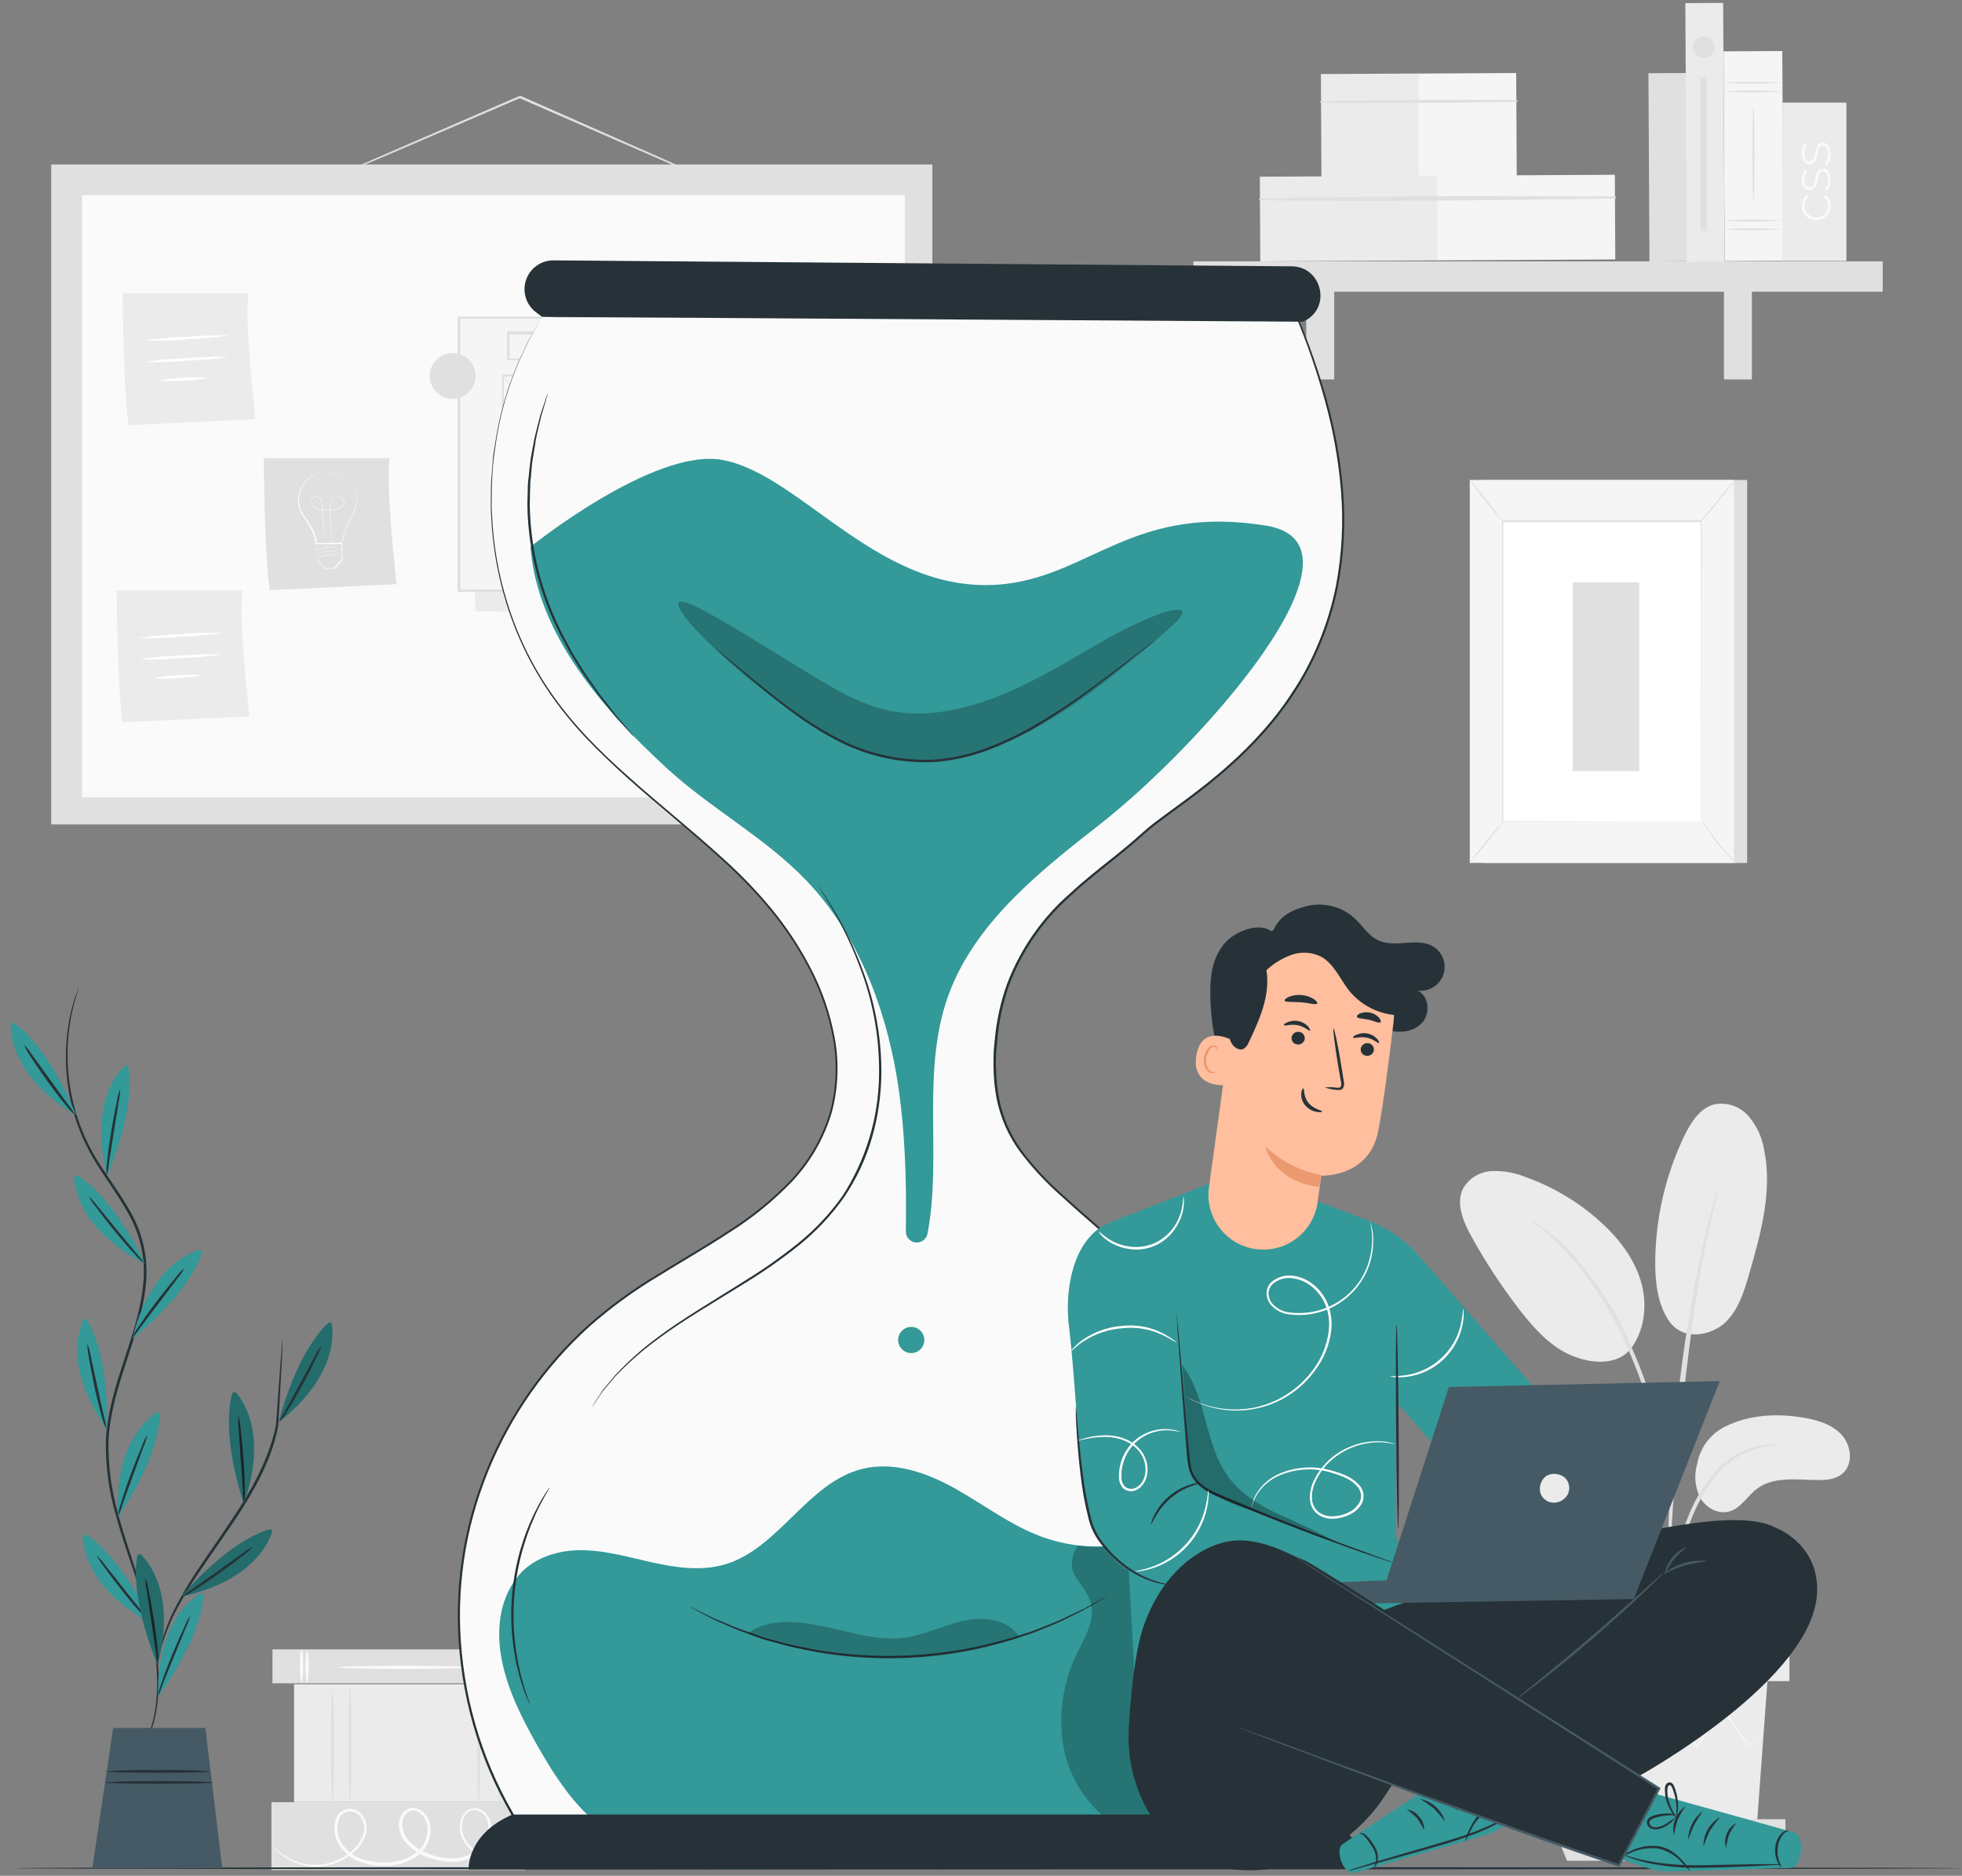 <svg width="136" height="130" viewBox="0 0 136 130" fill="none" xmlns="http://www.w3.org/2000/svg">
<rect x="0" y="0" width="136" height="130" fill="#808080" stroke="none"/>
<path d="M18.887 114.309V116.661H36.496V114.309H18.887Z" fill="#E0E0E0"/>
<path d="M21.289 114.404C21.348 114.404 21.398 114.898 21.398 115.508C21.398 116.118 21.348 116.609 21.289 116.609C21.229 116.609 21.176 116.115 21.176 115.508C21.176 114.902 21.226 114.404 21.289 114.404Z" fill="#FAFAFA"/>
<path d="M20.903 114.358C20.965 114.358 21.012 114.853 21.012 115.459C21.012 116.066 20.965 116.563 20.903 116.563C20.84 116.563 20.794 116.069 20.794 115.459C20.794 114.849 20.84 114.358 20.903 114.358Z" fill="#FAFAFA"/>
<path d="M35.137 114.404C35.2 114.404 35.25 114.898 35.25 115.508C35.25 116.118 35.2 116.609 35.137 116.609C35.075 116.609 35.028 116.115 35.028 115.508C35.028 114.902 35.078 114.404 35.137 114.404Z" fill="#FAFAFA"/>
<path d="M34.756 114.358C34.816 114.358 34.866 114.853 34.866 115.459C34.866 116.066 34.816 116.563 34.756 116.563C34.697 116.563 34.644 116.069 34.644 115.459C34.644 114.849 34.694 114.358 34.756 114.358Z" fill="#FAFAFA"/>
<path d="M32.451 115.554C32.451 115.616 30.433 115.663 27.947 115.663C25.46 115.663 23.443 115.616 23.443 115.554C23.443 115.491 25.46 115.444 27.947 115.444C30.433 115.444 32.451 115.491 32.451 115.554Z" fill="#FAFAFA"/>
<path d="M18.814 124.901V129.605H36.423V124.901H18.814Z" fill="#E0E0E0"/>
<path d="M36.645 128.28C36.645 128.28 36.617 128.302 36.551 128.333C36.486 128.365 36.389 128.412 36.257 128.468C35.874 128.63 35.473 128.745 35.062 128.809C34.404 128.928 33.725 128.832 33.126 128.533C32.756 128.336 32.44 128.05 32.207 127.702C31.939 127.304 31.828 126.822 31.894 126.347C31.933 126.09 32.041 125.847 32.207 125.647C32.296 125.537 32.409 125.449 32.538 125.39C32.666 125.332 32.807 125.304 32.948 125.309C33.093 125.321 33.235 125.362 33.364 125.431C33.492 125.5 33.605 125.595 33.696 125.709C33.888 125.936 34.007 126.217 34.037 126.513C34.061 126.818 34.019 127.125 33.914 127.412C33.809 127.7 33.644 127.962 33.43 128.18C32.984 128.651 32.383 128.946 31.738 129.009C31.073 129.073 30.402 128.989 29.773 128.765C29.101 128.555 28.505 128.154 28.056 127.611C27.825 127.319 27.686 126.965 27.656 126.594C27.637 126.401 27.661 126.207 27.726 126.024C27.791 125.841 27.895 125.675 28.031 125.537C28.18 125.394 28.375 125.309 28.582 125.296C28.786 125.291 28.986 125.347 29.157 125.459C29.487 125.675 29.72 126.012 29.805 126.397C29.878 126.773 29.853 127.162 29.731 127.526C29.61 127.889 29.396 128.215 29.11 128.471C28.551 128.943 27.857 129.225 27.127 129.278C26.436 129.357 25.735 129.288 25.073 129.075C24.422 128.87 23.867 128.438 23.509 127.858C23.33 127.583 23.22 127.269 23.186 126.943C23.153 126.617 23.197 126.287 23.315 125.981C23.373 125.828 23.47 125.692 23.595 125.586C23.72 125.48 23.87 125.407 24.031 125.374C24.186 125.347 24.345 125.351 24.497 125.388C24.65 125.424 24.794 125.492 24.919 125.587C25.139 125.78 25.296 126.034 25.37 126.316C25.445 126.599 25.434 126.897 25.338 127.173C25.167 127.666 24.859 128.1 24.45 128.424C23.773 128.998 22.923 129.328 22.035 129.362C21.495 129.382 20.958 129.287 20.456 129.085C19.955 128.883 19.502 128.578 19.127 128.189C19.052 128.112 18.98 128.031 18.914 127.945C18.89 127.917 18.87 127.887 18.851 127.855C19.223 128.265 19.668 128.603 20.162 128.853C20.745 129.139 21.39 129.272 22.039 129.24C22.894 129.192 23.71 128.862 24.359 128.302C24.74 127.993 25.027 127.584 25.185 127.12C25.268 126.878 25.277 126.617 25.212 126.37C25.147 126.123 25.01 125.901 24.819 125.731C24.714 125.653 24.594 125.597 24.467 125.567C24.339 125.537 24.207 125.533 24.078 125.556C23.947 125.583 23.826 125.643 23.725 125.731C23.624 125.818 23.547 125.931 23.502 126.056C23.399 126.333 23.363 126.629 23.396 126.922C23.43 127.215 23.531 127.496 23.693 127.742C24.029 128.278 24.546 128.676 25.151 128.862C25.785 129.063 26.454 129.127 27.115 129.05C27.798 128.999 28.448 128.735 28.973 128.296C29.23 128.064 29.424 127.769 29.533 127.44C29.643 127.111 29.665 126.759 29.598 126.419C29.528 126.088 29.332 125.798 29.051 125.609C28.924 125.515 28.769 125.469 28.612 125.478C28.455 125.487 28.306 125.551 28.191 125.659C28.077 125.774 27.99 125.913 27.936 126.065C27.882 126.218 27.862 126.38 27.878 126.541C27.904 126.87 28.027 127.183 28.232 127.442C28.653 127.951 29.212 128.328 29.842 128.527C30.443 128.743 31.083 128.826 31.719 128.768C32.314 128.711 32.869 128.442 33.283 128.011C33.48 127.814 33.633 127.576 33.731 127.314C33.828 127.052 33.869 126.773 33.849 126.494C33.838 126.241 33.742 125.999 33.576 125.808C33.41 125.616 33.185 125.487 32.936 125.44C32.82 125.436 32.705 125.459 32.599 125.507C32.493 125.555 32.4 125.626 32.326 125.715C32.173 125.893 32.072 126.11 32.035 126.341C31.971 126.779 32.072 127.225 32.319 127.592C32.536 127.926 32.832 128.202 33.18 128.396C33.757 128.692 34.415 128.797 35.056 128.693C35.462 128.637 35.861 128.538 36.245 128.396C36.508 128.33 36.642 128.271 36.645 128.28Z" fill="#FAFAFA"/>
<path d="M20.384 116.727V124.891H36.42V116.727H20.384Z" fill="#EBEBEB"/>
<path d="M23.048 117.011C23.107 117.011 23.157 118.778 23.157 120.961C23.157 123.144 23.107 124.911 23.048 124.911C22.988 124.911 22.935 123.144 22.935 120.961C22.935 118.778 22.985 117.011 23.048 117.011Z" fill="#E0E0E0"/>
<path d="M24.267 116.905C24.327 116.905 24.377 118.654 24.377 120.806C24.377 122.957 24.327 124.706 24.267 124.706C24.208 124.706 24.154 122.961 24.154 120.806C24.154 118.651 24.205 116.905 24.267 116.905Z" fill="#E0E0E0"/>
<path d="M34.611 116.655C34.671 116.655 34.721 118.494 34.721 120.765C34.721 123.036 34.671 124.872 34.611 124.872C34.552 124.872 34.499 123.033 34.499 120.765C34.499 118.498 34.549 116.655 34.611 116.655Z" fill="#E0E0E0"/>
<path d="M33.181 116.754C33.241 116.754 33.291 118.543 33.291 120.754C33.291 122.966 33.241 124.755 33.181 124.755C33.122 124.755 33.069 122.966 33.069 120.754C33.069 118.543 33.119 116.754 33.181 116.754Z" fill="#E0E0E0"/>
<path d="M119.502 98.909C121.166 98.049 123.121 97.94 124.97 98.243C125.961 98.409 126.993 98.703 127.669 99.451C128.344 100.198 128.47 101.505 127.697 102.144C127.234 102.525 126.593 102.585 125.992 102.575C124.547 102.56 122.946 102.306 121.792 103.176C121.132 103.67 120.694 104.496 119.915 104.74C119.136 104.984 118.276 104.524 117.87 103.829C117.494 103.105 117.411 102.264 117.638 101.48C117.73 100.937 117.946 100.423 118.27 99.977C118.593 99.531 119.015 99.166 119.502 98.909Z" fill="#EBEBEB"/>
<path d="M115.695 91.556C116.712 93.007 118.689 92.525 119.605 91.64C120.521 90.755 120.909 89.469 121.26 88.243C122.067 85.447 122.877 82.51 122.279 79.661C122.136 78.797 121.756 77.989 121.181 77.328C120.891 77.001 120.52 76.757 120.106 76.619C119.691 76.481 119.248 76.453 118.82 76.539C117.825 76.805 117.206 77.79 116.759 78.707C115.441 81.448 114.75 84.448 114.735 87.49C114.735 88.903 114.898 90.386 115.695 91.556Z" fill="#EBEBEB"/>
<path d="M112.912 93.639C114.017 92.328 114.226 90.417 113.735 88.778C113.244 87.139 112.134 85.738 110.854 84.6C109.349 83.26 107.597 82.226 105.697 81.556C104.961 81.26 104.171 81.126 103.379 81.162C102.983 81.185 102.599 81.304 102.26 81.51C101.921 81.716 101.637 82.001 101.434 82.341C100.889 83.376 101.412 84.631 101.975 85.657C102.967 87.46 104.099 89.184 105.359 90.811C106.376 92.122 107.548 93.413 109.084 94.005C110.62 94.596 112.24 94.524 113.059 93.451" fill="#EBEBEB"/>
<path d="M115.626 113.457C115.679 113.241 115.711 113.02 115.72 112.797C115.767 112.318 115.823 111.715 115.895 110.998C115.984 110.111 116.119 109.229 116.298 108.355C116.534 107.289 116.855 106.243 117.258 105.228C117.655 104.22 118.191 103.272 118.85 102.413C119.388 101.712 120.075 101.141 120.862 100.739C121.396 100.477 121.968 100.299 122.557 100.211C122.779 100.204 122.999 100.172 123.214 100.117C122.991 100.093 122.767 100.093 122.544 100.117C121.933 100.164 121.334 100.319 120.777 100.577C119.95 100.968 119.224 101.545 118.657 102.263C117.967 103.135 117.41 104.105 117.005 105.14C116.601 106.167 116.287 107.227 116.067 108.309C115.896 109.192 115.778 110.085 115.713 110.983C115.657 111.746 115.635 112.365 115.626 112.794C115.602 113.014 115.602 113.236 115.626 113.457Z" fill="#E0E0E0"/>
<path d="M115.752 112.07C115.77 111.967 115.777 111.862 115.77 111.757C115.77 111.529 115.77 111.238 115.77 110.882C115.77 110.125 115.77 109.024 115.808 107.666C115.877 104.951 116.121 102.036 116.562 97.908C116.99 94.035 117.563 89.525 118.169 86.595C118.298 85.928 118.429 85.328 118.554 84.802C118.679 84.277 118.77 83.823 118.867 83.457C118.964 83.091 119.017 82.832 119.07 82.607C119.098 82.504 119.117 82.4 119.126 82.294C119.079 82.385 119.043 82.482 119.02 82.582C118.951 82.801 118.867 83.079 118.764 83.42C118.66 83.761 118.535 84.233 118.404 84.759C118.273 85.284 118.122 85.882 117.982 86.548C117.23 90.014 116.665 93.518 116.29 97.044C115.839 101.173 115.636 104.933 115.617 107.654C115.601 109.014 115.617 110.115 115.664 110.875C115.686 111.232 115.705 111.523 115.717 111.751C115.715 111.859 115.727 111.966 115.752 112.07Z" fill="#E0E0E0"/>
<path d="M115.768 104.819C115.792 104.515 115.792 104.21 115.768 103.906C115.734 103.318 115.652 102.467 115.487 101.429C115.287 100.211 115.019 99.006 114.683 97.819C114.288 96.359 113.783 94.931 113.172 93.547C112.126 90.996 110.624 88.657 108.74 86.644C108.412 86.3 108.063 85.976 107.695 85.674C107.536 85.54 107.383 85.405 107.251 85.299L106.848 85.02C106.604 84.835 106.346 84.669 106.075 84.526C106.031 84.586 107.167 85.252 108.599 86.778C110.421 88.809 111.883 91.136 112.922 93.659C113.519 95.034 114.024 96.446 114.433 97.888C114.83 99.214 115.092 100.434 115.293 101.46C115.493 102.486 115.59 103.337 115.655 103.915C115.669 104.219 115.706 104.521 115.768 104.819Z" fill="#E0E0E0"/>
<path d="M108.273 116.509L109.002 126.461H121.785L122.514 116.509H108.273Z" fill="#EBEBEB"/>
<path d="M124.039 112.587H107.04V116.509H124.039V112.587Z" fill="#EBEBEB"/>
<path d="M107.04 126.08V127.169H107.841H123.761V126.08H107.04Z" fill="#E0E0E0"/>
<path d="M108.622 128.96L107.84 127.049H123.15L122.237 128.96H108.622Z" fill="#E0E0E0"/>
<path d="M122.276 119.763C122.26 119.796 122.24 119.826 122.217 119.854C122.163 119.923 122.101 120.004 122.026 120.107L121.278 121.061L121.247 121.105L121.216 121.058C120.746 120.411 120.121 119.547 119.386 118.528H119.48L117.678 121.08L117.622 121.158L117.559 121.083L115.432 118.534H115.554L115.439 118.681L113.537 121.083L113.471 121.164L113.415 121.08C112.765 120.163 112.164 119.303 111.61 118.531H111.717L109.496 121.061L109.458 121.105L109.427 121.055L108.733 119.888C108.658 119.76 108.602 119.657 108.555 119.575C108.531 119.541 108.513 119.505 108.498 119.466C108.527 119.495 108.552 119.528 108.573 119.563L108.77 119.876L109.499 121.024H109.43L111.62 118.462L111.673 118.399L111.723 118.468L113.543 121.008H113.418L115.326 118.609L115.442 118.459L115.504 118.384L115.567 118.459L117.697 121.005H117.578L119.398 118.465L119.452 118.39L119.502 118.465L121.294 121.024H121.228C121.557 120.63 121.813 120.32 122.004 120.085L122.21 119.844C122.248 119.785 122.273 119.76 122.276 119.763Z" fill="#F5F5F5"/>
<path d="M122.691 116.442C122.691 116.486 119.485 116.521 115.535 116.521C111.585 116.521 108.379 116.486 108.379 116.442C108.379 116.399 111.582 116.364 115.535 116.364C119.489 116.364 122.691 116.399 122.691 116.442Z" fill="#F5F5F5"/>
<path d="M49.797 12.764C49.797 12.764 49.768 12.764 49.721 12.742L49.515 12.661L48.727 12.333L45.834 11.082L36.325 6.94L35.994 6.793H36.063L26.745 10.794L23.93 11.976L23.161 12.289C23.073 12.329 22.982 12.362 22.889 12.386C22.972 12.336 23.059 12.293 23.148 12.258L23.905 11.914L26.72 10.678L36.016 6.646H36.05H36.085L36.416 6.79L45.906 10.982L48.774 12.267L49.55 12.627L49.75 12.724C49.767 12.735 49.783 12.749 49.797 12.764Z" fill="#E0E0E0"/>
<path d="M64.63 11.399H3.549V57.137H64.63V11.399Z" fill="#E0E0E0"/>
<path d="M62.725 13.527H5.685V55.258H62.725V13.527Z" fill="#FAFAFA"/>
<path d="M18.282 31.76C18.282 31.76 18.341 38.763 18.698 40.902L27.484 40.486C27.484 40.486 26.715 33.605 27.012 31.76H18.282Z" fill="#E0E0E0"/>
<path d="M22.614 32.748H22.742C22.864 32.743 22.987 32.75 23.108 32.767C23.3 32.795 23.488 32.851 23.665 32.933C23.899 33.048 24.105 33.213 24.271 33.414C24.476 33.659 24.62 33.949 24.694 34.259C24.762 34.622 24.731 34.997 24.603 35.344C24.538 35.533 24.455 35.715 24.356 35.888C24.251 36.065 24.157 36.248 24.074 36.436C23.899 36.835 23.779 37.255 23.718 37.687V37.715H23.69H22.823H21.913H21.879V37.684C21.84 37.255 21.695 36.842 21.456 36.483C21.35 36.301 21.234 36.135 21.144 35.963C21.03 35.801 20.926 35.633 20.831 35.46C20.671 35.128 20.622 34.752 20.693 34.39C20.744 34.078 20.86 33.779 21.034 33.514C21.183 33.301 21.377 33.125 21.604 32.998C21.883 32.85 22.189 32.76 22.504 32.732H22.629C22.629 32.732 22.629 32.732 22.598 32.732H22.504C22.385 32.746 22.267 32.77 22.151 32.801C21.966 32.849 21.788 32.922 21.622 33.017C21.401 33.142 21.212 33.317 21.069 33.527C20.907 33.789 20.801 34.082 20.756 34.387C20.688 34.738 20.736 35.101 20.893 35.422C20.989 35.593 21.094 35.759 21.206 35.92C21.316 36.085 21.431 36.257 21.538 36.439C21.785 36.806 21.934 37.23 21.973 37.671L21.938 37.637H22.848H23.718L23.683 37.668C23.746 37.231 23.868 36.805 24.046 36.401C24.132 36.212 24.228 36.027 24.334 35.848C24.431 35.678 24.513 35.5 24.578 35.316C24.705 34.98 24.738 34.616 24.675 34.262C24.604 33.959 24.466 33.676 24.271 33.433C24.11 33.234 23.909 33.071 23.68 32.955C23.507 32.871 23.323 32.813 23.133 32.782C23.014 32.764 22.894 32.754 22.773 32.751H22.676C22.626 32.751 22.614 32.751 22.614 32.748Z" fill="white"/>
<path d="M23.063 37.63C23.062 37.621 23.062 37.611 23.063 37.602V37.52C23.063 37.449 23.035 37.342 23.016 37.208C22.975 36.932 22.916 36.538 22.878 36.047C22.878 35.925 22.86 35.797 22.856 35.663C22.849 35.522 22.849 35.381 22.856 35.24C22.86 35.09 22.893 34.941 22.953 34.803C23.021 34.653 23.141 34.534 23.291 34.468C23.371 34.434 23.459 34.425 23.544 34.441C23.629 34.457 23.708 34.498 23.77 34.559C23.803 34.589 23.829 34.627 23.846 34.668C23.863 34.71 23.871 34.754 23.87 34.799C23.868 34.89 23.837 34.978 23.782 35.05C23.726 35.123 23.653 35.182 23.57 35.222C23.487 35.261 23.4 35.289 23.31 35.306C22.944 35.381 22.567 35.394 22.197 35.344C22.105 35.331 22.015 35.306 21.931 35.269C21.848 35.231 21.774 35.178 21.712 35.112C21.648 35.046 21.604 34.964 21.583 34.874C21.564 34.787 21.575 34.695 21.615 34.615C21.651 34.534 21.717 34.47 21.799 34.437C21.838 34.42 21.88 34.411 21.923 34.411C21.965 34.411 22.007 34.42 22.046 34.437C22.122 34.471 22.187 34.525 22.234 34.593C22.278 34.66 22.31 34.734 22.328 34.812C22.354 34.961 22.369 35.111 22.372 35.262L22.415 36.066C22.437 36.557 22.459 36.954 22.472 37.233C22.472 37.367 22.472 37.474 22.472 37.546V37.655C22.472 37.646 22.472 37.636 22.472 37.627C22.472 37.608 22.472 37.58 22.472 37.546C22.472 37.511 22.472 37.364 22.453 37.233C22.453 36.954 22.412 36.557 22.384 36.066C22.384 35.822 22.356 35.553 22.34 35.262C22.338 35.113 22.323 34.965 22.293 34.818C22.278 34.743 22.248 34.672 22.206 34.609C22.159 34.545 22.098 34.493 22.028 34.459C21.991 34.443 21.953 34.435 21.913 34.435C21.874 34.435 21.835 34.443 21.799 34.459C21.723 34.49 21.662 34.549 21.627 34.624C21.591 34.7 21.581 34.786 21.599 34.868C21.62 34.951 21.662 35.028 21.721 35.09C21.848 35.215 22.013 35.295 22.19 35.316C22.374 35.34 22.559 35.348 22.744 35.34C22.929 35.336 23.113 35.315 23.294 35.278C23.382 35.261 23.467 35.233 23.548 35.194C23.627 35.155 23.696 35.1 23.751 35.031C23.803 34.963 23.832 34.881 23.835 34.796C23.835 34.755 23.827 34.714 23.811 34.676C23.795 34.638 23.771 34.603 23.742 34.574C23.683 34.518 23.609 34.48 23.529 34.465C23.449 34.449 23.367 34.457 23.291 34.487C23.152 34.549 23.041 34.66 22.978 34.799C22.919 34.936 22.886 35.082 22.881 35.231C22.881 35.375 22.881 35.513 22.881 35.647C22.881 35.782 22.881 35.91 22.903 36.035C22.941 36.526 22.997 36.92 23.032 37.192C23.05 37.33 23.066 37.433 23.075 37.505V37.586C23.073 37.601 23.069 37.616 23.063 37.63Z" fill="white"/>
<path d="M21.896 37.677C21.91 37.774 21.919 37.871 21.921 37.968C21.921 38.177 21.934 38.43 21.959 38.728V38.709L22.553 39.401H22.522L23.207 39.363H23.178L23.516 38.95L23.688 38.741V38.769C23.688 38.365 23.669 37.987 23.663 37.643L23.701 37.677H22.422H21.896C21.937 37.671 21.978 37.671 22.018 37.677L22.378 37.658L23.679 37.608H23.716V37.646C23.716 37.993 23.738 38.372 23.751 38.772V38.775C23.695 38.844 23.638 38.916 23.579 38.985L23.238 39.401H23.219L22.534 39.435H22.522L21.94 38.744C21.94 38.431 21.94 38.181 21.94 37.962C21.92 37.868 21.905 37.773 21.896 37.677Z" fill="white"/>
<path d="M23.672 38.664C23.672 38.664 23.647 38.664 23.607 38.636C23.548 38.61 23.489 38.587 23.428 38.567C23.227 38.497 23.015 38.465 22.803 38.474C22.588 38.478 22.376 38.523 22.177 38.605L22.005 38.686L21.943 38.718C21.959 38.701 21.978 38.687 21.999 38.677C22.054 38.643 22.112 38.613 22.171 38.586C22.368 38.499 22.581 38.451 22.796 38.445C23.01 38.438 23.223 38.473 23.422 38.549C23.482 38.57 23.541 38.596 23.597 38.627L23.672 38.664Z" fill="white"/>
<path d="M23.669 38.393L23.606 38.365L23.428 38.293C23.227 38.225 23.015 38.193 22.803 38.2C22.588 38.207 22.377 38.252 22.177 38.331C22.102 38.362 22.046 38.39 22.005 38.412L21.942 38.443L21.999 38.403C22.054 38.369 22.111 38.34 22.171 38.315C22.368 38.227 22.58 38.178 22.796 38.171C23.009 38.166 23.222 38.202 23.422 38.275C23.497 38.306 23.556 38.334 23.597 38.356C23.638 38.378 23.672 38.39 23.669 38.393Z" fill="white"/>
<path d="M23.655 38.13L23.592 38.105C23.549 38.087 23.489 38.059 23.414 38.033C23.213 37.965 23.001 37.934 22.789 37.94C22.574 37.944 22.361 37.989 22.163 38.071C22.088 38.102 22.032 38.13 21.991 38.152L21.928 38.184L21.985 38.143C22.04 38.109 22.097 38.078 22.157 38.052C22.355 37.966 22.567 37.919 22.782 37.911C22.995 37.907 23.207 37.942 23.408 38.015C23.468 38.038 23.527 38.065 23.583 38.096C23.609 38.103 23.634 38.114 23.655 38.13Z" fill="white"/>
<path d="M8.499 20.321C8.499 20.321 8.558 27.328 8.915 29.464L17.701 29.048C17.701 29.048 16.928 22.167 17.225 20.321H8.499Z" fill="#EBEBEB"/>
<path d="M15.902 23.248C14.927 23.393 13.944 23.481 12.959 23.511C11.977 23.602 10.99 23.632 10.003 23.602C10.979 23.459 11.961 23.372 12.947 23.339C13.929 23.252 14.916 23.222 15.902 23.248Z" fill="white"/>
<path d="M15.903 24.73C14.929 24.877 13.946 24.965 12.96 24.995C11.979 25.082 10.993 25.113 10.008 25.086C10.983 24.942 11.966 24.854 12.951 24.823C13.932 24.735 14.918 24.703 15.903 24.73Z" fill="white"/>
<path d="M14.412 26.188C13.861 26.307 13.299 26.37 12.735 26.376C12.176 26.433 11.612 26.433 11.053 26.376C11.603 26.257 12.163 26.194 12.726 26.188C13.286 26.131 13.851 26.131 14.412 26.188Z" fill="white"/>
<path d="M8.084 40.918C8.084 40.918 8.143 47.921 8.5 50.06L17.286 49.644C17.286 49.644 16.513 42.763 16.81 40.918H8.084Z" fill="#EBEBEB"/>
<path d="M15.487 43.858C14.512 44.004 13.529 44.093 12.544 44.123C11.562 44.21 10.576 44.24 9.591 44.214C10.565 44.069 11.547 43.982 12.531 43.951C13.514 43.863 14.501 43.831 15.487 43.858Z" fill="white"/>
<path d="M15.489 45.343C14.514 45.488 13.531 45.576 12.546 45.606C11.564 45.693 10.578 45.723 9.593 45.697C10.568 45.552 11.551 45.464 12.536 45.434C13.518 45.347 14.504 45.317 15.489 45.343Z" fill="white"/>
<path d="M13.997 46.801C13.447 46.92 12.886 46.981 12.323 46.986C11.764 47.048 11.199 47.053 10.638 47.001C11.188 46.883 11.748 46.82 12.311 46.814C12.871 46.752 13.436 46.747 13.997 46.801Z" fill="white"/>
<path d="M32.097 22.163L32.966 42.368L58.188 42.672L57.056 22.429L32.097 22.163Z" fill="#EBEBEB"/>
<path d="M56.859 22.02H31.803V40.939H56.859V22.02Z" fill="#F5F5F5"/>
<path d="M56.86 40.94C56.86 40.94 56.86 40.818 56.86 40.587C56.86 40.355 56.86 40.018 56.86 39.58C56.86 38.691 56.86 37.39 56.841 35.751C56.841 32.452 56.819 27.732 56.804 22.021L56.876 22.089H31.823L31.91 22.005C31.91 28.808 31.91 35.251 31.91 40.925L31.832 40.846L49.904 40.884L55.046 40.906H56.413H56.766H56.888H56.428L55.052 40.965L49.932 40.987L31.791 41.025H31.713V40.95C31.713 35.276 31.713 28.833 31.713 22.03V21.942H31.801H56.854H56.929V22.014C56.929 27.741 56.901 32.48 56.891 35.776C56.891 37.419 56.891 38.704 56.873 39.589C56.873 40.021 56.873 40.352 56.873 40.584C56.866 40.828 56.86 40.94 56.86 40.94Z" fill="#E0E0E0"/>
<path d="M44.98 26.026H34.824V38.809H44.98V26.026Z" fill="#F5F5F5"/>
<path d="M44.982 38.81C44.978 38.788 44.978 38.766 44.982 38.744V38.562C44.982 38.394 44.982 38.162 44.982 37.865C44.982 37.239 44.982 36.361 44.963 35.241C44.963 32.992 44.938 29.808 44.922 26.026L45.001 26.105H34.845C34.823 26.105 35.008 25.942 34.929 26.02V29.495C34.929 30.631 34.929 31.738 34.929 32.811C34.929 34.959 34.929 36.971 34.929 38.797L34.861 38.725L42.214 38.763L44.275 38.782H44.822H45.016C44.957 38.786 44.897 38.786 44.838 38.782H44.306L42.258 38.8L34.861 38.838H34.789V38.766C34.789 36.939 34.789 34.928 34.789 32.779C34.789 31.706 34.789 30.59 34.789 29.464V26.033C34.71 26.108 34.892 25.923 34.876 25.945H45.032H45.11V26.023C45.094 29.824 45.079 33.026 45.069 35.288L45.051 37.893C45.051 38.185 45.051 38.413 45.051 38.578C45.051 38.647 45.051 38.703 45.051 38.75C45.03 38.773 45.007 38.793 44.982 38.81Z" fill="#E0E0E0"/>
<path d="M54.679 23.102H35.215V24.944H54.679V23.102Z" fill="#F5F5F5"/>
<path d="M54.68 24.943C54.68 24.943 54.68 24.896 54.68 24.818C54.68 24.74 54.68 24.608 54.68 24.458C54.68 24.145 54.68 23.686 54.658 23.101L54.692 23.135C51.411 23.166 43.93 23.188 35.228 23.188C35.401 23.013 35.275 23.138 35.316 23.101V24.937L35.232 24.849L49.028 24.887L53.169 24.912H54.295H54.592C54.627 24.909 54.661 24.909 54.696 24.912H54.605H54.32H53.213L49.091 24.94L35.232 24.974H35.147V24.89C35.147 24.596 35.147 24.292 35.147 23.986V23.047L35.235 22.96C43.936 22.96 51.418 22.982 54.699 23.013H54.736V23.047C54.736 23.639 54.736 24.102 54.717 24.427C54.717 24.574 54.717 24.686 54.717 24.774C54.715 24.832 54.702 24.889 54.68 24.943Z" fill="#E0E0E0"/>
<path d="M54.68 26.026H46.226V33.73H54.68V26.026Z" fill="#F5F5F5"/>
<path d="M54.677 33.73C54.677 33.73 54.677 33.677 54.677 33.583V33.164C54.677 32.788 54.677 32.26 54.658 31.6C54.658 30.242 54.636 28.331 54.621 26.032L54.693 26.107H46.248L46.332 26.023V28.09C46.332 28.766 46.332 29.429 46.332 30.076C46.332 31.368 46.332 32.579 46.332 33.724L46.254 33.648L52.353 33.686L54.083 33.708H54.546C54.6 33.703 54.654 33.703 54.708 33.708C54.66 33.712 54.61 33.712 54.561 33.708H54.114L52.403 33.727L46.254 33.764H46.179V33.686C46.179 32.557 46.179 31.331 46.179 30.039C46.179 29.392 46.179 28.729 46.179 28.053V25.985C46.101 26.061 46.282 25.879 46.267 25.898H54.712H54.787V25.97C54.771 28.288 54.758 30.217 54.749 31.6C54.749 32.257 54.733 32.779 54.73 33.164C54.73 33.328 54.73 33.463 54.73 33.567C54.72 33.623 54.702 33.678 54.677 33.73Z" fill="#E0E0E0"/>
<path d="M54.68 34.937H46.226V38.809H54.68V34.937Z" fill="#F5F5F5"/>
<path d="M54.679 38.809C54.679 38.809 54.679 38.709 54.679 38.528L54.663 37.752C54.663 37.067 54.644 36.113 54.629 34.937L54.691 34.999L46.246 35.025C46.168 35.103 46.35 34.918 46.331 34.94V36.932C46.331 37.58 46.331 38.209 46.331 38.809L46.246 38.728L52.292 38.765L54.056 38.79H54.532H54.701C54.651 38.795 54.6 38.795 54.551 38.79H54.091L52.349 38.815L46.246 38.853H46.165V38.772C46.165 38.171 46.165 37.542 46.165 36.895V34.903C46.146 34.903 46.328 34.737 46.253 34.815L54.698 34.837H54.738V34.899C54.738 36.091 54.713 37.061 54.707 37.752C54.707 38.065 54.707 38.324 54.707 38.515C54.707 38.614 54.698 38.712 54.679 38.809Z" fill="#E0E0E0"/>
<path d="M44.729 26.049C41.583 30.393 37.967 34.466 34.824 38.81L44.729 26.049Z" fill="white"/>
<path d="M34.824 38.807C34.824 38.807 34.846 38.754 34.905 38.663L35.171 38.276C35.402 37.938 35.749 37.459 36.187 36.874C37.06 35.698 38.308 34.109 39.709 32.373C41.111 30.638 42.371 29.061 43.266 27.907L44.326 26.54L44.617 26.168C44.685 26.087 44.723 26.043 44.729 26.046C44.707 26.097 44.678 26.145 44.645 26.19L44.379 26.578C44.148 26.916 43.8 27.394 43.362 27.982C42.49 29.155 41.242 30.744 39.841 32.48C38.439 34.216 37.182 35.792 36.284 36.946L35.224 38.316L34.933 38.685C34.902 38.73 34.865 38.771 34.824 38.807Z" fill="#E0E0E0"/>
<path d="M44.982 38.81C44.945 38.838 42.64 35.995 39.837 32.473C37.035 28.951 34.789 26.058 34.833 26.027C34.877 25.995 37.172 28.842 39.978 32.367C42.783 35.892 45.02 38.775 44.982 38.81Z" fill="#E0E0E0"/>
<path d="M32.966 26.052C32.966 26.366 32.872 26.673 32.698 26.934C32.523 27.196 32.275 27.399 31.985 27.52C31.694 27.64 31.375 27.672 31.067 27.61C30.759 27.549 30.475 27.398 30.253 27.175C30.031 26.953 29.88 26.67 29.818 26.362C29.757 26.054 29.788 25.734 29.909 25.444C30.029 25.153 30.233 24.905 30.494 24.731C30.755 24.556 31.062 24.463 31.377 24.463C31.798 24.464 32.202 24.631 32.499 24.929C32.797 25.227 32.965 25.631 32.966 26.052Z" fill="#E0E0E0"/>
<path d="M58.954 22.197C58.954 22.512 58.861 22.819 58.687 23.08C58.512 23.341 58.264 23.545 57.974 23.665C57.683 23.785 57.364 23.817 57.056 23.756C56.747 23.694 56.464 23.543 56.242 23.321C56.02 23.099 55.868 22.816 55.807 22.507C55.746 22.199 55.777 21.88 55.898 21.589C56.018 21.299 56.221 21.051 56.483 20.876C56.744 20.702 57.051 20.608 57.365 20.608C57.787 20.609 58.19 20.777 58.488 21.075C58.786 21.372 58.954 21.776 58.954 22.197Z" fill="#E0E0E0"/>
<path d="M121.108 33.265H102.799V59.807H121.108V33.265Z" fill="#E0E0E0"/>
<path d="M120.19 33.263H101.88V59.805H120.19V33.263Z" fill="#F5F5F5"/>
<path d="M117.918 36.138H104.156V56.931H117.918V36.138Z" fill="white"/>
<path d="M117.918 56.931C117.918 56.931 117.918 56.893 117.918 56.828C117.918 56.762 117.918 56.662 117.918 56.534C117.918 56.271 117.918 55.889 117.918 55.392C117.918 54.397 117.918 52.943 117.918 51.11C117.918 47.444 117.918 42.252 117.896 36.138L117.943 36.184H104.156L104.206 36.135C104.206 43.979 104.206 51.21 104.206 56.928L104.165 56.887L114.174 56.909H116.942H117.667H117.921H117.677H116.957H114.199L104.159 56.928H104.118V56.89C104.118 51.173 104.118 43.941 104.118 36.097V36.047H104.156H117.918H117.961V36.091C117.961 42.218 117.946 47.419 117.939 51.104C117.939 52.934 117.939 54.382 117.939 55.376C117.939 55.867 117.939 56.246 117.939 56.505C117.939 56.634 117.939 56.728 117.939 56.796L117.918 56.931Z" fill="#E0E0E0"/>
<path d="M120.24 33.263C120.152 33.431 120.047 33.59 119.927 33.738C119.715 34.023 119.411 34.407 119.067 34.827C118.723 35.246 118.401 35.615 118.163 35.881C118.042 36.029 117.907 36.167 117.76 36.29C117.864 36.129 117.981 35.976 118.11 35.834L118.992 34.764L119.871 33.694C119.983 33.542 120.107 33.397 120.24 33.263Z" fill="#E0E0E0"/>
<path d="M117.986 56.862C118.669 57.951 119.474 58.958 120.385 59.865L117.986 56.862Z" fill="white"/>
<path d="M120.385 59.865C120.233 59.754 120.093 59.626 119.969 59.483C119.649 59.159 119.347 58.819 119.062 58.464C118.778 58.108 118.512 57.739 118.265 57.356C118.154 57.202 118.061 57.036 117.986 56.862C118.109 57.005 118.222 57.157 118.324 57.316C118.524 57.6 118.809 57.985 119.14 58.401C119.472 58.817 119.788 59.177 120.019 59.436C120.152 59.569 120.275 59.713 120.385 59.865Z" fill="#E0E0E0"/>
<path d="M101.876 59.782L104.275 56.823L101.876 59.782Z" fill="white"/>
<path d="M104.278 56.823C104.297 56.823 103.778 57.518 103.118 58.334C102.726 58.838 102.309 59.322 101.867 59.782C102.614 58.754 103.415 57.767 104.266 56.823H104.278Z" fill="#E0E0E0"/>
<path d="M101.88 33.263C102.291 33.707 102.68 34.171 103.044 34.654C103.432 35.119 103.795 35.605 104.129 36.109C103.717 35.663 103.329 35.195 102.966 34.708C102.576 34.247 102.214 33.765 101.88 33.263Z" fill="#E0E0E0"/>
<path d="M113.629 40.36H109.021V53.444H113.629V40.36Z" fill="#E0E0E0"/>
<path d="M116.886 5.06L114.265 5.074L114.336 18.117L116.957 18.103L116.886 5.06Z" fill="#E0E0E0"/>
<path d="M98.347 5.095L91.56 5.132L91.599 12.332L98.386 12.295L98.347 5.095Z" fill="#EBEBEB"/>
<path d="M105.098 5.061L98.311 5.098L98.35 12.298L105.137 12.261L105.098 5.061Z" fill="#F5F5F5"/>
<path d="M91.572 7.129C96.082 7.166 100.605 7.129 105.115 7.066C105.134 7.066 105.152 7.058 105.166 7.045C105.179 7.031 105.187 7.013 105.187 6.994C105.187 6.975 105.179 6.957 105.166 6.943C105.152 6.93 105.134 6.922 105.115 6.922C100.601 6.897 96.086 6.924 91.572 7.003C91.555 7.003 91.54 7.01 91.528 7.022C91.516 7.033 91.51 7.049 91.51 7.066C91.51 7.083 91.516 7.098 91.528 7.11C91.54 7.122 91.555 7.129 91.572 7.129Z" fill="#E0E0E0"/>
<path d="M99.66 12.179L87.327 12.246L87.359 18.114L99.691 18.047L99.66 12.179Z" fill="#EBEBEB"/>
<path d="M111.936 12.112L99.604 12.179L99.635 18.046L111.968 17.98L111.936 12.112Z" fill="#F5F5F5"/>
<path d="M87.335 13.88C95.529 13.974 103.749 13.88 111.941 13.758C111.96 13.758 111.978 13.751 111.992 13.737C112.005 13.724 112.013 13.706 112.013 13.686C112.013 13.667 112.005 13.649 111.992 13.636C111.978 13.622 111.96 13.614 111.941 13.614C103.746 13.571 95.526 13.577 87.335 13.755C87.318 13.755 87.302 13.762 87.291 13.774C87.279 13.785 87.272 13.801 87.272 13.818C87.272 13.834 87.279 13.85 87.291 13.862C87.302 13.874 87.318 13.88 87.335 13.88Z" fill="#E0E0E0"/>
<path d="M130.504 18.116H82.725V20.218H130.504V18.116Z" fill="#E0E0E0"/>
<path d="M92.484 19.126H90.545V26.298H92.484V19.126Z" fill="#E0E0E0"/>
<path d="M121.438 19.126H119.499V26.298H121.438V19.126Z" fill="#E0E0E0"/>
<path d="M119.444 0.201L116.823 0.215L116.92 18.152L119.541 18.138L119.444 0.201Z" fill="#EBEBEB"/>
<path d="M123.543 3.537L119.471 3.559L119.55 18.096L123.622 18.074L123.543 3.537Z" fill="#F5F5F5"/>
<path d="M123.512 6.342C122.158 6.438 120.8 6.438 119.446 6.342C120.8 6.251 122.158 6.251 123.512 6.342Z" fill="#E0E0E0"/>
<path d="M123.512 5.732C122.158 5.827 120.8 5.827 119.446 5.732C120.8 5.64 122.158 5.64 123.512 5.732Z" fill="#E0E0E0"/>
<path d="M123.512 15.891C122.158 15.986 120.8 15.986 119.446 15.891C120.8 15.799 122.158 15.799 123.512 15.891Z" fill="#E0E0E0"/>
<path d="M123.512 15.283C122.158 15.378 120.8 15.378 119.446 15.283C120.8 15.191 122.158 15.191 123.512 15.283Z" fill="#E0E0E0"/>
<path d="M121.544 13.95C121.504 13.95 121.472 12.483 121.472 10.675C121.472 8.867 121.504 7.4 121.544 7.4C121.585 7.4 121.613 8.867 121.613 10.675C121.613 12.483 121.582 13.95 121.544 13.95Z" fill="#E0E0E0"/>
<path d="M127.987 7.112H123.555V18.084H127.987V7.112Z" fill="#EBEBEB"/>
<path d="M125.899 15.241C125.767 15.249 125.635 15.229 125.512 15.182C125.388 15.135 125.276 15.062 125.182 14.969C125.089 14.876 125.016 14.764 124.968 14.64C124.921 14.517 124.9 14.385 124.908 14.253C124.901 14.109 124.93 13.966 124.993 13.836C125.056 13.707 125.15 13.595 125.267 13.512L125.368 13.652C125.274 13.721 125.198 13.812 125.147 13.916C125.096 14.021 125.072 14.137 125.077 14.253C125.077 14.471 125.163 14.68 125.318 14.835C125.472 14.989 125.681 15.076 125.899 15.076C126.117 15.076 126.327 14.989 126.481 14.835C126.635 14.68 126.722 14.471 126.722 14.253C126.726 14.136 126.702 14.02 126.651 13.916C126.599 13.811 126.523 13.72 126.428 13.652L126.531 13.512C126.647 13.596 126.74 13.708 126.803 13.838C126.865 13.967 126.894 14.11 126.888 14.253C126.895 14.385 126.874 14.516 126.827 14.64C126.78 14.763 126.707 14.875 126.614 14.968C126.521 15.061 126.409 15.134 126.286 15.181C126.163 15.228 126.031 15.249 125.899 15.241Z" fill="#FAFAFA"/>
<path d="M126.635 13.24L126.488 13.155C126.641 12.953 126.724 12.706 126.722 12.452C126.722 12.042 126.575 11.876 126.356 11.876C125.787 11.876 126.206 13.171 125.44 13.171C125.146 13.171 124.905 12.924 124.905 12.43C124.901 12.193 124.968 11.96 125.096 11.76L125.246 11.848C125.128 12.02 125.067 12.224 125.071 12.433C125.071 12.815 125.227 12.983 125.437 12.983C126.022 12.983 125.609 11.688 126.353 11.688C126.666 11.688 126.885 11.964 126.885 12.461C126.894 12.742 126.806 13.017 126.635 13.24Z" fill="#FAFAFA"/>
<path d="M126.636 11.453L126.489 11.368C126.643 11.166 126.725 10.919 126.724 10.665C126.724 10.255 126.577 10.089 126.358 10.089C125.788 10.089 126.208 11.381 125.441 11.381C125.147 11.381 124.906 11.137 124.906 10.643C124.903 10.406 124.969 10.173 125.097 9.973L125.247 10.058C125.13 10.231 125.069 10.436 125.072 10.646C125.072 11.027 125.229 11.196 125.438 11.196C126.023 11.196 125.61 9.901 126.355 9.901C126.667 9.901 126.886 10.174 126.886 10.671C126.896 10.953 126.808 11.229 126.636 11.453Z" fill="#FAFAFA"/>
<path d="M118.094 4.021C118.511 4.021 118.848 3.684 118.848 3.267C118.848 2.851 118.511 2.514 118.094 2.514C117.678 2.514 117.341 2.851 117.341 3.267C117.341 3.684 117.678 4.021 118.094 4.021Z" fill="#E0E0E0"/>
<path d="M118.324 5.339H117.858V16.011H118.324V5.339Z" fill="#E0E0E0"/>
<path d="M136 129.477C136 129.521 105.789 129.558 68.532 129.558C31.274 129.558 1.057 129.527 1.057 129.477C1.057 129.427 31.262 129.396 68.532 129.396C105.802 129.396 136 129.439 136 129.477Z" fill="#263238"/>
<path d="M37.597 21.955C32.577 29.85 32.905 40.797 38.391 48.375C42.048 53.43 47.531 56.82 51.884 61.281C56.238 65.741 59.547 72.325 57.248 78.124C54.909 84.026 48.056 86.425 42.927 90.165C37.267 94.287 33.425 100.442 32.207 107.337C30.989 114.232 32.491 121.33 36.396 127.142H89.699C89.699 127.142 99.063 109.298 87.024 95.695C74.986 82.093 68.521 81.874 68.965 72.953C69.409 64.033 75.652 61.14 79.221 57.793C82.79 54.446 100.177 46.649 89.921 21.952L37.597 21.955Z" fill="#FAFAFA"/>
<path d="M37.595 21.957H38.512H41.214H51.617L89.919 21.929H89.96V21.966C90.745 23.836 91.413 25.753 91.961 27.706C92.537 29.75 92.916 31.845 93.094 33.961C93.278 36.173 93.165 38.401 92.756 40.583C92.307 42.845 91.493 45.019 90.347 47.02C89.754 48.04 89.082 49.014 88.34 49.931C87.581 50.862 86.761 51.739 85.884 52.559C84.996 53.393 84.066 54.181 83.097 54.92C82.128 55.671 81.114 56.378 80.126 57.129C79.632 57.501 79.188 57.92 78.706 58.339C78.224 58.758 77.746 59.149 77.252 59.543C76.266 60.331 75.272 61.107 74.334 61.98C72.375 63.677 70.87 65.836 69.955 68.26C69.515 69.504 69.237 70.799 69.129 72.114C69.101 72.426 69.057 72.77 69.044 73.102C69.032 73.433 69.019 73.765 69.044 74.097C69.052 74.762 69.119 75.426 69.245 76.08C69.493 77.404 70.033 78.656 70.827 79.745C71.644 80.834 72.57 81.837 73.589 82.739C75.613 84.587 77.761 86.354 79.816 88.262C81.871 90.17 83.882 92.159 85.822 94.264C86.811 95.306 87.737 96.407 88.593 97.561C89.454 98.729 90.203 99.977 90.829 101.286C92.095 103.941 92.873 106.801 93.125 109.731C93.38 112.702 93.205 115.693 92.606 118.614C92.314 120.089 91.932 121.546 91.461 122.974C90.998 124.414 90.433 125.82 89.772 127.181L89.75 127.225H36.35L36.328 127.19C33.829 123.427 32.296 119.105 31.865 114.607C31.432 110.287 32.066 105.927 33.711 101.909C35.274 98.068 37.681 94.628 40.754 91.844C42.245 90.527 43.856 89.352 45.565 88.334C47.229 87.302 48.908 86.345 50.494 85.3C52.081 84.308 53.539 83.123 54.835 81.772C56.073 80.445 56.991 78.854 57.519 77.118C57.982 75.425 58.054 73.648 57.731 71.923C57.423 70.257 56.867 68.648 56.083 67.147C55.333 65.701 54.434 64.338 53.4 63.081C52.401 61.874 51.316 60.742 50.153 59.693C47.898 57.616 45.587 55.799 43.51 53.932C42.468 52.994 41.483 52.055 40.573 51.095C39.691 50.155 38.877 49.153 38.139 48.096C36.805 46.157 35.777 44.025 35.09 41.774C34.488 39.831 34.139 37.818 34.051 35.785C34.008 35.322 34.026 34.865 34.026 34.418C34.026 33.971 34.026 33.536 34.067 33.114C34.108 32.691 34.13 32.279 34.161 31.863C34.192 31.447 34.277 31.074 34.33 30.696C34.675 28.392 35.38 26.157 36.419 24.071C36.56 23.749 36.721 23.435 36.901 23.133L37.285 22.479C37.489 22.132 37.598 21.957 37.598 21.957L37.285 22.489L36.913 23.133C36.737 23.437 36.579 23.75 36.438 24.071C35.408 26.162 34.712 28.4 34.374 30.705C34.32 31.081 34.258 31.468 34.211 31.866C34.164 32.263 34.148 32.679 34.117 33.101C34.086 33.523 34.086 33.958 34.083 34.402C34.08 34.846 34.067 35.303 34.111 35.766C34.201 37.792 34.553 39.798 35.159 41.734C35.845 43.976 36.872 46.1 38.205 48.03C38.941 49.083 39.754 50.08 40.635 51.014C41.542 51.977 42.528 52.915 43.569 53.829C45.646 55.705 47.948 57.504 50.219 59.584C51.391 60.64 52.484 61.78 53.49 62.996C54.53 64.263 55.435 65.635 56.19 67.09C56.981 68.601 57.542 70.221 57.853 71.898C58.181 73.642 58.108 75.437 57.641 77.149C57.11 78.905 56.184 80.516 54.932 81.856C53.63 83.215 52.166 84.409 50.572 85.41C48.98 86.457 47.3 87.415 45.64 88.447C43.938 89.462 42.334 90.633 40.848 91.944C37.794 94.714 35.401 98.134 33.845 101.952C32.21 105.95 31.582 110.288 32.015 114.585C32.446 119.057 33.971 123.354 36.457 127.096L36.394 127.062H89.697L89.625 127.106C90.285 125.749 90.848 124.346 91.308 122.908C91.776 121.486 92.156 120.036 92.446 118.567C93.043 115.661 93.217 112.684 92.962 109.728C92.715 106.814 91.942 103.969 90.682 101.33C90.061 100.03 89.318 98.791 88.465 97.63C87.61 96.482 86.689 95.385 85.706 94.346C83.777 92.246 81.778 90.248 79.71 88.353C77.658 86.448 75.516 84.684 73.486 82.826C72.458 81.917 71.525 80.907 70.699 79.811C69.89 78.709 69.335 77.441 69.076 76.098C68.951 75.435 68.882 74.762 68.873 74.087C68.857 73.752 68.873 73.418 68.873 73.083C68.873 72.749 68.929 72.417 68.954 72.085C69.069 70.763 69.352 69.46 69.798 68.21C70.722 65.764 72.241 63.587 74.218 61.876C75.156 61.007 76.16 60.219 77.145 59.434C77.639 59.039 78.124 58.642 78.597 58.236C79.069 57.829 79.535 57.391 80.023 57.016C81.017 56.265 82.028 55.558 82.994 54.811C83.96 54.075 84.888 53.291 85.775 52.462C86.646 51.646 87.462 50.774 88.218 49.85C88.954 48.935 89.623 47.967 90.216 46.954C91.356 44.967 92.165 42.807 92.612 40.561C93.019 38.396 93.133 36.187 92.953 33.992C92.778 31.876 92.402 29.782 91.83 27.737C91.29 25.779 90.629 23.856 89.853 21.979L89.906 22.013L51.626 21.985H41.217H38.508L37.595 21.957Z" fill="#263238"/>
<path d="M87.791 36.435C95.641 37.727 83.265 51.633 76.256 57.119C72.19 60.294 67.842 63.741 65.915 68.52C63.726 73.944 65.349 80.036 64.292 85.491C64.258 85.679 64.154 85.847 64.001 85.962C63.848 86.077 63.657 86.129 63.467 86.109C63.277 86.089 63.102 85.997 62.976 85.853C62.851 85.709 62.785 85.523 62.791 85.332C62.841 81.75 62.747 78.172 62.165 74.647C61.324 69.643 59.404 64.704 55.91 61.041C53.048 58.048 49.298 56.062 46.248 53.266C41.794 49.184 37.219 43.92 36.771 37.896C36.771 37.896 45.322 31.015 50.07 31.875C55.619 32.892 61.08 41.452 69.675 40.473C75.655 39.788 78.686 34.94 87.791 36.435Z" fill="#339999"/>
<path d="M88.489 110.861C88.292 108.897 87.767 106.676 86.025 105.75C84.971 105.187 83.685 105.25 82.528 105.553C81.37 105.857 80.285 106.385 79.14 106.726C76.865 107.395 74.434 107.318 72.206 106.504C70.076 105.722 68.25 104.315 66.263 103.195C64.277 102.075 61.972 101.256 59.77 101.803C55.973 102.741 53.997 107.32 50.243 108.425C48.573 108.912 46.781 108.637 45.086 108.256C43.39 107.874 41.686 107.377 39.95 107.442C38.586 107.492 37.169 107.965 36.215 108.897L36.19 108.925C36.032 109.081 35.887 109.25 35.759 109.432C34.595 110.996 34.408 113.069 34.767 114.965C35.168 117.088 36.159 119.05 37.222 120.929C38.474 123.144 39.9 125.346 41.97 126.822C44.529 128.645 47.741 127.388 50.872 127.635C58.169 128.211 66.019 128.602 73.32 128.039C77.176 127.726 80.789 128.158 83.848 125.79C85.999 124.126 87.401 121.617 88.076 118.984C88.752 116.35 88.761 113.567 88.489 110.861Z" fill="#339999"/>
<g opacity="0.24">
<path d="M74.714 107.101C74.304 107.726 74.126 108.577 74.523 109.215C74.92 109.853 75.461 110.438 75.63 111.173C75.902 112.324 75.208 113.45 74.692 114.517C73.737 116.423 73.376 118.573 73.657 120.688C73.952 122.809 75.048 124.737 76.719 126.077C77.46 126.649 78.423 127.093 79.318 126.812C80.159 126.549 80.7 125.695 80.882 124.829C81.063 123.962 80.91 123.071 80.8 122.198C80.291 118.131 80.396 114.011 81.113 109.975C81.232 109.303 81.344 108.533 80.919 107.998C80.612 107.687 80.223 107.47 79.796 107.373C78.17 106.832 76.415 107.432 74.729 107.113" fill="black"/>
</g>
<path d="M32.482 129.565C32.482 129.565 32.335 127.12 35.525 125.756H91.59C91.59 125.756 94.514 127.238 94.874 129.509L32.482 129.565Z" fill="#263238"/>
<path d="M90.397 22.255L90.306 22.296L37.589 21.958C37.589 21.958 37.401 21.839 37.123 21.617C36.794 21.36 36.554 21.006 36.437 20.605C36.32 20.204 36.331 19.777 36.469 19.383C36.607 18.989 36.865 18.648 37.206 18.408C37.548 18.168 37.956 18.041 38.374 18.045L89.543 18.458C91.648 18.477 92.311 21.354 90.397 22.255Z" fill="#263238"/>
<g opacity="0.24">
<path d="M81.955 42.365C82.061 42.568 81.664 42.991 80.91 43.679C80.157 44.367 79.034 45.271 77.639 46.406C75.964 47.79 74.186 49.045 72.322 50.159C71.163 50.83 69.944 51.391 68.681 51.833C67.996 52.069 67.297 52.263 66.589 52.411C65.844 52.57 65.088 52.668 64.327 52.705C62.786 52.789 61.244 52.577 59.783 52.08C58.491 51.61 57.264 50.98 56.13 50.203C55.078 49.509 54.175 48.821 53.315 48.161C52.454 47.501 51.688 46.866 50.994 46.265C48.226 43.866 46.768 42.102 47.05 41.761C47.331 41.42 49.302 42.531 52.367 44.407L54.869 45.94C55.767 46.484 56.727 47.088 57.709 47.645C58.684 48.217 59.716 48.683 60.79 49.037C61.888 49.365 63.035 49.501 64.18 49.437C66.582 49.312 68.912 48.467 70.93 47.492C72.947 46.516 74.774 45.377 76.356 44.489C77.609 43.75 78.918 43.112 80.272 42.581C81.264 42.234 81.864 42.168 81.955 42.365Z" fill="black"/>
</g>
<path d="M62.83 92.025C63.051 91.937 63.299 91.94 63.519 92.033C63.738 92.126 63.912 92.301 64.004 92.522C64.094 92.742 64.095 92.99 64.005 93.21C63.915 93.431 63.742 93.608 63.523 93.702C63.303 93.796 63.056 93.799 62.834 93.712C62.612 93.625 62.433 93.454 62.336 93.236C62.239 93.018 62.232 92.771 62.316 92.548C62.401 92.325 62.569 92.144 62.786 92.044" fill="#339999"/>
<path d="M43.975 51.089C43.907 51.033 43.844 50.97 43.788 50.901L43.278 50.345C43.062 50.098 42.777 49.81 42.486 49.444L41.492 48.193C41.151 47.711 40.766 47.192 40.378 46.629L39.806 45.719C39.709 45.562 39.606 45.406 39.512 45.24L39.237 44.734C38.404 43.258 37.752 41.688 37.294 40.058C36.834 38.428 36.586 36.746 36.556 35.053C36.556 34.662 36.578 34.284 36.584 33.911C36.584 33.727 36.584 33.546 36.609 33.367C36.634 33.189 36.647 33.014 36.666 32.842C36.706 32.498 36.731 32.163 36.778 31.844C36.825 31.525 36.891 31.218 36.944 30.934C37.032 30.349 37.188 29.839 37.297 29.37C37.357 29.145 37.404 28.932 37.463 28.744L37.635 28.222L37.876 27.506C37.899 27.421 37.931 27.338 37.97 27.259C37.957 27.346 37.936 27.432 37.907 27.515C37.854 27.697 37.785 27.938 37.695 28.241L37.538 28.763C37.485 28.954 37.441 29.167 37.385 29.389C37.285 29.842 37.138 30.355 37.072 30.953C37.022 31.24 36.972 31.544 36.919 31.86C36.866 32.176 36.853 32.507 36.816 32.851C36.816 33.023 36.781 33.195 36.763 33.374C36.744 33.552 36.763 33.733 36.744 33.915C36.744 34.284 36.719 34.659 36.722 35.047C36.752 36.73 36.997 38.402 37.451 40.023C37.906 41.642 38.55 43.202 39.368 44.671C39.459 44.84 39.549 45.009 39.637 45.178C39.724 45.347 39.834 45.49 39.928 45.653L40.491 46.563C40.872 47.139 41.251 47.658 41.582 48.127L42.558 49.378C42.84 49.751 43.118 50.041 43.325 50.298L43.812 50.877C43.871 50.944 43.925 51.015 43.975 51.089Z" fill="#263238"/>
<path d="M41.007 97.555C41.022 97.519 41.041 97.485 41.063 97.452L41.251 97.158C41.335 97.027 41.439 96.87 41.564 96.683L41.761 96.37C41.839 96.267 41.93 96.163 42.02 96.057L42.646 95.306C42.887 95.047 43.162 94.778 43.453 94.484C44.127 93.834 44.844 93.231 45.599 92.676C47.259 91.425 49.402 90.174 51.723 88.707C52.943 87.955 54.116 87.129 55.235 86.233C56.436 85.276 57.496 84.156 58.385 82.905C60.011 80.405 60.895 77.495 60.934 74.513C60.973 72.082 60.566 69.665 59.733 67.382C59.181 65.841 58.487 64.354 57.662 62.94C57.371 62.437 57.133 62.055 56.971 61.796L56.786 61.502C56.746 61.436 56.727 61.398 56.727 61.398C56.755 61.426 56.779 61.458 56.799 61.492L56.999 61.78C57.171 62.03 57.418 62.406 57.715 62.909C58.566 64.315 59.278 65.801 59.842 67.344C60.698 69.637 61.122 72.069 61.093 74.516C61.08 75.222 61.023 75.926 60.921 76.624C60.82 77.355 60.666 78.077 60.461 78.786C60.034 80.286 59.37 81.708 58.494 82.999C57.596 84.264 56.524 85.396 55.31 86.361C54.184 87.258 53.005 88.085 51.779 88.838C49.449 90.293 47.303 91.531 45.642 92.773C44.888 93.32 44.169 93.915 43.49 94.553C43.2 94.844 42.921 95.106 42.677 95.363L42.052 96.098C41.958 96.21 41.867 96.314 41.789 96.41L41.586 96.708L41.273 97.174L41.073 97.458C41.053 97.492 41.031 97.525 41.007 97.555Z" fill="#263238"/>
<path d="M38.098 103.082C38.079 103.133 38.056 103.182 38.029 103.229L37.804 103.626C37.704 103.795 37.585 104.008 37.463 104.252C37.341 104.496 37.185 104.784 37.054 105.112C36.985 105.275 36.91 105.444 36.835 105.619C36.76 105.794 36.697 105.988 36.622 106.182C36.472 106.57 36.353 106.995 36.215 107.433C35.671 109.394 35.484 111.436 35.662 113.463C35.715 113.926 35.752 114.37 35.834 114.777C35.868 114.98 35.896 115.18 35.937 115.368C35.978 115.556 36.022 115.737 36.062 115.909C36.131 116.256 36.234 116.56 36.309 116.829C36.384 117.098 36.459 117.329 36.528 117.517L36.675 117.948C36.696 117.997 36.71 118.049 36.716 118.102C36.686 118.058 36.661 118.011 36.644 117.961C36.597 117.845 36.541 117.708 36.469 117.539C36.374 117.316 36.292 117.088 36.222 116.857C36.137 116.588 36.028 116.284 35.95 115.937C35.906 115.765 35.862 115.584 35.815 115.396C35.768 115.209 35.74 115.005 35.699 114.802C35.612 114.389 35.568 113.945 35.512 113.479C35.316 111.439 35.505 109.381 36.068 107.411C36.209 106.961 36.334 106.532 36.494 106.144C36.572 105.95 36.635 105.76 36.716 105.581L36.947 105.071C37.085 104.759 37.26 104.468 37.382 104.218C37.492 104.002 37.614 103.794 37.748 103.592L37.998 103.207C38.061 103.123 38.092 103.079 38.098 103.082Z" fill="#263238"/>
<path d="M76.768 110.601L76.705 110.645L76.511 110.767L75.751 111.224L75.201 111.536C74.995 111.652 74.766 111.758 74.522 111.88C74.028 112.118 73.484 112.422 72.84 112.665L71.839 113.075C71.492 113.213 71.113 113.322 70.731 113.454C69.971 113.732 69.127 113.932 68.248 114.161C64.389 115.064 60.386 115.171 56.485 114.473C55.59 114.292 54.739 114.136 53.964 113.898C53.576 113.785 53.194 113.698 52.838 113.585L51.818 113.213C51.164 113.003 50.601 112.731 50.098 112.518C49.848 112.409 49.613 112.312 49.404 112.206L48.834 111.909L48.052 111.493L47.852 111.38L47.786 111.339C47.786 111.339 47.815 111.339 47.861 111.367L48.068 111.464L48.862 111.852L49.435 112.134C49.647 112.234 49.885 112.325 50.135 112.431C50.639 112.631 51.202 112.897 51.859 113.097L52.866 113.463C53.222 113.582 53.604 113.666 53.992 113.776C54.764 114.007 55.612 114.154 56.494 114.333C60.377 115.005 64.356 114.899 68.198 114.02C69.074 113.795 69.915 113.604 70.675 113.332C71.057 113.203 71.432 113.1 71.779 112.963L72.78 112.565C73.424 112.328 73.972 112.034 74.466 111.805C74.71 111.686 74.941 111.583 75.148 111.493L75.705 111.18L76.477 110.748L76.68 110.642C76.743 110.607 76.768 110.598 76.768 110.601Z" fill="#263238"/>
<path d="M80.03 44.402C80.011 44.425 79.989 44.445 79.964 44.462L79.758 44.631C79.567 44.784 79.301 45 78.96 45.256C78.266 45.807 77.259 46.604 75.986 47.555C74.504 48.689 72.951 49.726 71.335 50.658C70.374 51.196 69.372 51.657 68.338 52.037C67.224 52.443 66.061 52.702 64.879 52.807C62.582 52.936 60.291 52.459 58.236 51.424C57.347 50.973 56.489 50.463 55.668 49.898C54.905 49.36 54.207 48.837 53.591 48.334C52.34 47.339 51.383 46.498 50.708 45.922L49.935 45.253L49.738 45.078L49.672 45.012C49.672 45.012 49.7 45.012 49.747 45.062L49.957 45.228L50.748 45.872C51.436 46.435 52.418 47.261 53.663 48.243C54.289 48.734 54.98 49.25 55.746 49.782C56.565 50.337 57.418 50.839 58.302 51.283C60.336 52.298 62.6 52.764 64.87 52.638C66.037 52.534 67.186 52.28 68.288 51.881C69.315 51.505 70.311 51.051 71.266 50.52C72.88 49.605 74.435 48.591 75.923 47.483C77.199 46.545 78.216 45.763 78.926 45.228L79.742 44.602L79.958 44.446C79.98 44.428 80.004 44.413 80.03 44.402Z" fill="#263238"/>
<g opacity="0.24">
<path d="M51.822 113.228C53.305 112.083 55.388 112.359 57.221 112.746C59.053 113.134 60.899 113.757 62.754 113.497C64.152 113.3 65.434 112.615 66.82 112.315C68.205 112.015 69.872 112.237 70.639 113.422C64.514 115.396 57.914 115.328 51.832 113.228" fill="black"/>
</g>
<path d="M103.53 104.741L96.805 97.2L96.737 106.368L98.763 112.248L78.615 115.741L77.761 99.843L76.309 87.645C76.223 86.918 76.38 86.182 76.756 85.554C77.132 84.925 77.705 84.438 78.386 84.17L83.932 81.981L91.751 83.413L94.894 84.608C96.212 85.11 97.387 85.927 98.316 86.988L107.774 97.804" fill="#339999"/>
<path d="M96.335 95.387C96.715 95.381 97.094 95.354 97.471 95.305C98.378 95.167 99.223 94.761 99.898 94.139C100.573 93.517 101.047 92.708 101.258 91.815C101.336 91.442 101.394 91.065 101.43 90.686C101.456 90.788 101.465 90.893 101.459 90.998C101.461 91.282 101.432 91.566 101.371 91.843C101.182 92.772 100.705 93.617 100.008 94.26C99.312 94.903 98.43 95.31 97.49 95.424C97.209 95.46 96.924 95.467 96.642 95.443C96.537 95.441 96.434 95.422 96.335 95.387Z" fill="white"/>
<path d="M96.92 105.977C96.967 105.977 96.979 102.8 96.948 98.884C96.917 94.968 96.851 91.793 96.804 91.793C96.757 91.793 96.745 94.968 96.776 98.887C96.807 102.806 96.873 105.977 96.92 105.977Z" fill="#263238"/>
<path d="M96.183 108.308L84.01 103.406C83.528 103.213 83.111 102.888 82.804 102.47C82.497 102.052 82.314 101.556 82.274 101.039L81.382 89.366C81.382 89.366 81.489 84.399 78.386 84.158L76.631 84.853C74.351 86.063 73.788 89.385 74.098 91.946C74.539 95.587 74.723 100.742 75.214 103.901C75.621 106.487 77.091 108.761 79.631 109.427L94.625 112.674L96.183 108.308Z" fill="#339999"/>
<path d="M81.559 91.144C81.579 91.232 81.592 91.321 81.596 91.41C81.615 91.601 81.643 91.858 81.674 92.18C81.737 92.865 81.825 93.828 81.931 95.01C82.037 96.193 82.156 97.635 82.294 99.211C82.325 99.608 82.359 100.012 82.394 100.425C82.418 100.845 82.47 101.263 82.55 101.676C82.635 102.093 82.847 102.475 83.157 102.767C83.491 103.061 83.87 103.297 84.28 103.468C87.636 104.919 90.729 106.12 92.975 106.962L95.643 107.944L96.369 108.21C96.454 108.238 96.536 108.272 96.616 108.313C96.527 108.297 96.44 108.273 96.356 108.241L95.621 108.003C94.996 107.79 94.057 107.475 92.938 107.065C90.676 106.252 87.58 105.069 84.211 103.624C83.785 103.445 83.391 103.198 83.044 102.892C82.712 102.577 82.485 102.166 82.394 101.716C82.313 101.297 82.262 100.873 82.241 100.446C82.206 100.03 82.175 99.627 82.144 99.23C82.022 97.666 81.909 96.227 81.831 95.026C81.753 93.825 81.674 92.877 81.624 92.192C81.603 91.88 81.587 91.611 81.578 91.42C81.563 91.329 81.557 91.237 81.559 91.144Z" fill="#263238"/>
<path d="M74.581 97.49C74.594 97.541 74.601 97.594 74.603 97.647L74.644 98.097C74.681 98.513 74.728 99.073 74.788 99.755C74.847 100.437 74.941 101.284 75.063 102.204C75.183 103.2 75.365 104.187 75.61 105.159C75.725 105.66 75.927 106.138 76.205 106.57C76.476 106.967 76.781 107.341 77.115 107.687C77.684 108.272 78.341 108.765 79.063 109.147C79.736 109.489 80.458 109.726 81.203 109.848C81.15 109.855 81.096 109.855 81.043 109.848C80.892 109.838 80.742 109.818 80.593 109.789C80.043 109.686 79.51 109.506 79.01 109.254C78.268 108.88 77.592 108.388 77.008 107.796C76.663 107.446 76.349 107.066 76.07 106.661C75.778 106.216 75.566 105.724 75.445 105.206C75.196 104.226 75.016 103.23 74.903 102.226C74.791 101.287 74.716 100.468 74.666 99.767C74.616 99.067 74.588 98.497 74.572 98.103C74.572 97.922 74.572 97.772 74.572 97.65C74.567 97.596 74.57 97.543 74.581 97.49Z" fill="#263238"/>
<path d="M79.785 105.658C79.817 105.43 79.893 105.21 80.007 105.011C80.258 104.512 80.606 104.069 81.03 103.706C81.454 103.344 81.947 103.069 82.478 102.9C82.694 102.817 82.923 102.778 83.154 102.784C82.949 102.869 82.74 102.944 82.528 103.009C82.025 103.204 81.559 103.482 81.149 103.832C80.74 104.182 80.392 104.599 80.12 105.064C79.901 105.424 79.81 105.668 79.785 105.658Z" fill="#263238"/>
<path d="M82.183 96.781C82.209 96.788 82.235 96.8 82.258 96.815L82.477 96.931C82.759 97.07 83.049 97.192 83.346 97.297C84.441 97.681 85.615 97.782 86.759 97.591C88.458 97.287 89.976 96.344 91 94.954C91.612 94.151 91.995 93.198 92.11 92.195C92.167 91.668 92.112 91.135 91.948 90.631C91.775 90.117 91.473 89.655 91.072 89.29C90.676 88.919 90.178 88.677 89.642 88.595C89.389 88.55 89.128 88.562 88.88 88.632C88.632 88.702 88.403 88.828 88.21 88.999C88.035 89.17 87.934 89.402 87.928 89.646C87.934 89.889 88.017 90.124 88.166 90.316C88.322 90.501 88.512 90.653 88.727 90.765C88.942 90.876 89.176 90.943 89.417 90.963C90.264 91.069 91.124 90.96 91.918 90.647C92.712 90.334 93.415 89.826 93.962 89.171C94.376 88.661 94.689 88.076 94.881 87.447C95.025 86.971 95.103 86.478 95.113 85.98C95.116 85.666 95.093 85.352 95.044 85.042C95.025 84.945 95.01 84.864 95 84.801C94.998 84.773 94.998 84.745 95 84.717C95.13 85.121 95.193 85.543 95.188 85.968C95.191 86.472 95.122 86.975 94.981 87.46C94.633 88.628 93.882 89.635 92.86 90.302C91.839 90.968 90.615 91.25 89.405 91.097C89.147 91.075 88.895 91.001 88.665 90.881C88.436 90.76 88.232 90.596 88.066 90.397C87.896 90.178 87.802 89.91 87.797 89.634C87.797 89.349 87.91 89.076 88.11 88.874C88.32 88.686 88.57 88.548 88.841 88.47C89.111 88.392 89.396 88.376 89.674 88.423C90.243 88.507 90.772 88.764 91.191 89.158C91.614 89.541 91.931 90.027 92.11 90.569C92.281 91.093 92.338 91.647 92.279 92.195C92.157 93.22 91.76 94.192 91.131 95.01C90.263 96.195 89.031 97.063 87.622 97.481C86.214 97.899 84.708 97.844 83.334 97.325C82.928 97.195 82.541 97.012 82.183 96.781Z" fill="white"/>
<path d="M74.208 93.67C74.261 93.576 74.329 93.491 74.408 93.419C74.608 93.208 74.828 93.016 75.065 92.847C75.864 92.298 76.792 91.969 77.758 91.893C78.288 91.833 78.824 91.856 79.347 91.959C79.772 92.047 80.183 92.192 80.57 92.39C80.829 92.521 81.078 92.672 81.314 92.841C81.406 92.897 81.488 92.966 81.558 93.047C81.54 93.072 81.177 92.797 80.52 92.493C79.664 92.097 78.714 91.945 77.777 92.056C76.836 92.13 75.927 92.434 75.131 92.941C74.527 93.344 74.23 93.692 74.208 93.67Z" fill="white"/>
<path d="M76.156 85.32C76.452 85.6 76.783 85.841 77.141 86.037C77.531 86.237 77.955 86.362 78.392 86.406C78.923 86.459 79.46 86.384 79.956 86.187C80.442 85.979 80.871 85.657 81.207 85.249C81.484 84.907 81.696 84.518 81.832 84.101C81.945 83.709 82.009 83.304 82.023 82.897C82.054 83.004 82.067 83.116 82.064 83.228C82.069 83.535 82.028 83.841 81.942 84.135C81.814 84.575 81.602 84.985 81.316 85.342C80.973 85.791 80.518 86.141 79.996 86.356C79.474 86.571 78.904 86.645 78.345 86.569C77.891 86.517 77.452 86.377 77.053 86.156C76.784 86.008 76.54 85.82 76.328 85.599C76.254 85.517 76.195 85.423 76.156 85.32Z" fill="white"/>
<path d="M86.766 104.517C86.766 104.439 86.775 104.362 86.791 104.286C86.835 104.069 86.907 103.858 87.007 103.66C87.404 102.932 88.05 102.37 88.827 102.078C89.97 101.623 91.236 101.578 92.408 101.949C93.053 102.14 93.791 102.378 94.285 103.007C94.409 103.167 94.488 103.358 94.512 103.56C94.536 103.762 94.505 103.966 94.423 104.151C94.234 104.513 93.929 104.801 93.556 104.968C93.197 105.146 92.803 105.244 92.402 105.255C92.004 105.275 91.612 105.153 91.295 104.911C91.148 104.786 91.029 104.633 90.944 104.46C90.859 104.288 90.81 104.1 90.801 103.907C90.78 103.548 90.837 103.189 90.966 102.853C91.438 101.713 92.335 100.802 93.469 100.314C94.22 99.979 95.044 99.837 95.864 99.901C96.163 99.923 96.458 99.986 96.74 100.085C96.74 100.107 96.427 100.004 95.858 99.963C95.178 99.926 94.498 100.029 93.859 100.264C93.221 100.499 92.636 100.862 92.142 101.33C91.684 101.769 91.326 102.303 91.095 102.894C90.973 103.21 90.921 103.548 90.941 103.885C90.95 104.057 90.995 104.224 91.071 104.377C91.147 104.531 91.254 104.667 91.385 104.777C91.671 104.997 92.026 105.107 92.386 105.09C92.762 105.08 93.132 104.988 93.469 104.821C93.809 104.669 94.088 104.408 94.263 104.079C94.334 103.92 94.36 103.744 94.339 103.57C94.318 103.397 94.251 103.233 94.144 103.094C93.926 102.819 93.646 102.598 93.328 102.45C93.019 102.302 92.698 102.182 92.368 102.09C91.226 101.721 89.992 101.753 88.871 102.181C88.111 102.456 87.471 102.988 87.063 103.685C86.928 103.948 86.828 104.228 86.766 104.517Z" fill="white"/>
<path d="M78.657 108.91C78.657 108.879 79.12 108.842 79.824 108.598C80.743 108.274 81.566 107.726 82.218 107.002C82.87 106.279 83.331 105.404 83.558 104.457C83.737 103.731 83.731 103.259 83.762 103.262C83.784 103.37 83.789 103.481 83.777 103.59C83.77 103.89 83.735 104.188 83.671 104.482C83.468 105.459 83.008 106.365 82.339 107.106C81.669 107.846 80.814 108.395 79.862 108.695C79.576 108.787 79.283 108.853 78.986 108.892C78.878 108.914 78.767 108.92 78.657 108.91Z" fill="white"/>
<path d="M74.71 99.837C74.756 99.811 74.806 99.791 74.857 99.778C74.957 99.746 75.101 99.703 75.292 99.653C75.833 99.51 76.394 99.453 76.953 99.484C77.341 99.513 77.722 99.607 78.079 99.762C78.495 99.942 78.857 100.226 79.13 100.588C79.429 100.998 79.574 101.501 79.539 102.008C79.519 102.277 79.437 102.539 79.299 102.771C79.159 103.016 78.937 103.204 78.673 103.303C78.534 103.35 78.384 103.36 78.24 103.332C78.096 103.303 77.961 103.237 77.85 103.14C77.663 102.933 77.561 102.663 77.566 102.383C77.55 101.885 77.648 101.389 77.853 100.935C78.139 100.288 78.632 99.754 79.256 99.419C79.879 99.084 80.597 98.967 81.294 99.087C81.444 99.11 81.592 99.147 81.735 99.196C81.832 99.234 81.882 99.255 81.879 99.262C81.876 99.268 81.669 99.196 81.285 99.149C80.741 99.083 80.189 99.154 79.68 99.356C78.926 99.658 78.322 100.248 78.001 100.994C77.809 101.428 77.719 101.9 77.735 102.374C77.728 102.613 77.813 102.846 77.972 103.024C78.062 103.101 78.17 103.152 78.286 103.174C78.401 103.196 78.521 103.188 78.632 103.149C78.864 103.064 79.059 102.9 79.183 102.687C79.307 102.476 79.382 102.239 79.402 101.995C79.434 101.526 79.303 101.059 79.029 100.675C78.776 100.331 78.436 100.059 78.044 99.887C77.702 99.732 77.336 99.635 76.962 99.6C76.415 99.559 75.865 99.598 75.329 99.715C74.926 99.793 74.716 99.85 74.71 99.837Z" fill="white"/>
<g opacity="0.3">
<path d="M92.683 106.916C91.382 106.18 90.109 105.614 88.749 104.998C87.388 104.382 86.053 103.584 85.161 102.383C83.482 100.119 83.672 96.85 81.955 94.617C82.068 96.118 82.179 97.621 82.29 99.124C82.393 100.5 82.184 101.864 83.069 102.799C83.816 103.588 85.274 104.191 86.306 104.532C88.38 105.217 90.613 106.234 92.683 106.916Z" fill="black"/>
</g>
<path d="M113.852 124.071C113.852 124.071 124.039 126.886 124.448 127.036C125.074 127.252 124.958 129.501 124.004 129.464C123.551 129.448 116.185 129.739 115.247 129.682C114.308 129.626 111.493 128.516 111.493 128.516L113.852 124.071Z" fill="#339999"/>
<path d="M118.082 127.959C118.208 127.584 118.358 127.219 118.533 126.864C118.752 126.536 118.992 126.223 119.252 125.926C118.889 126.124 118.589 126.419 118.382 126.777C118.176 127.135 118.072 127.543 118.082 127.956V127.959Z" fill="#263238"/>
<path d="M117.018 127.477C117.068 127.477 117.172 127.004 117.444 126.473C117.716 125.941 118.035 125.569 118.001 125.534C117.703 125.766 117.461 126.06 117.291 126.397C117.121 126.733 117.028 127.103 117.018 127.48V127.477Z" fill="#263238"/>
<path d="M116.041 127.212C116.091 126.847 116.171 126.487 116.279 126.136C116.439 125.804 116.624 125.485 116.833 125.182C116.51 125.399 116.261 125.71 116.119 126.073C115.978 126.436 115.951 126.833 116.041 127.212Z" fill="#263238"/>
<path d="M116.206 125.894C116.295 125.652 116.333 125.394 116.315 125.137C116.312 124.857 116.277 124.577 116.212 124.305C116.173 124.144 116.121 123.986 116.059 123.833C116.029 123.736 115.973 123.649 115.896 123.582C115.844 123.544 115.781 123.525 115.717 123.529C115.653 123.532 115.593 123.558 115.546 123.601C115.467 123.677 115.419 123.78 115.411 123.889C115.403 123.978 115.403 124.068 115.411 124.158C115.412 124.326 115.433 124.493 115.474 124.655C115.541 124.928 115.647 125.19 115.786 125.434C115.898 125.669 116.053 125.881 116.243 126.06C116.268 126.06 116.096 125.806 115.893 125.39C115.774 125.15 115.685 124.895 115.627 124.633C115.594 124.48 115.577 124.324 115.577 124.167C115.577 124.011 115.577 123.817 115.671 123.742C115.689 123.725 115.713 123.716 115.738 123.716C115.763 123.716 115.787 123.725 115.805 123.742C115.856 123.792 115.895 123.853 115.918 123.92C115.978 124.067 116.029 124.218 116.071 124.371C116.143 124.63 116.188 124.896 116.206 125.165C116.224 125.603 116.177 125.891 116.206 125.894Z" fill="#263238"/>
<path d="M116.191 125.791C115.984 125.704 115.759 125.668 115.534 125.685C115.291 125.685 115.048 125.714 114.812 125.772C114.666 125.805 114.525 125.857 114.393 125.925C114.309 125.968 114.242 126.036 114.201 126.12C114.16 126.204 114.147 126.3 114.164 126.391C114.188 126.479 114.234 126.559 114.298 126.624C114.362 126.688 114.443 126.734 114.53 126.757C114.68 126.795 114.837 126.795 114.987 126.757C115.228 126.702 115.454 126.596 115.65 126.445C115.835 126.32 115.996 126.162 116.122 125.979C115.934 126.089 115.753 126.211 115.581 126.345C115.392 126.474 115.18 126.567 114.956 126.617C114.831 126.648 114.701 126.648 114.577 126.617C114.519 126.602 114.465 126.572 114.421 126.529C114.378 126.487 114.346 126.434 114.33 126.376C114.321 126.319 114.33 126.26 114.357 126.208C114.384 126.157 114.428 126.116 114.48 126.091C114.596 126.027 114.721 125.979 114.849 125.947C115.074 125.883 115.305 125.843 115.537 125.828C115.935 125.778 116.185 125.819 116.191 125.791Z" fill="#263238"/>
<path d="M119.646 128.07C119.69 127.758 119.758 127.451 119.85 127.15C119.992 126.871 120.159 126.604 120.347 126.353C120.05 126.514 119.818 126.773 119.691 127.086C119.563 127.399 119.547 127.747 119.646 128.07Z" fill="#263238"/>
<path d="M112.538 128.54C112.662 128.618 112.794 128.681 112.932 128.728C113.302 128.868 113.68 128.985 114.065 129.078C115.342 129.357 116.648 129.481 117.956 129.447C119.482 129.429 120.858 129.36 121.856 129.319L123.035 129.257C123.18 129.254 123.324 129.239 123.467 129.213C123.323 129.19 123.177 129.183 123.032 129.191H121.853L117.956 129.266C116.661 129.299 115.366 129.194 114.093 128.953C113.117 128.756 112.551 128.506 112.538 128.54Z" fill="#263238"/>
<path d="M112.24 128.772C112.24 128.794 112.531 128.631 113.003 128.425C113.603 128.141 114.271 128.033 114.93 128.112C115.578 128.252 116.163 128.599 116.597 129.1C116.778 129.314 116.973 129.515 117.182 129.701C117.047 129.452 116.88 129.223 116.684 129.019C116.484 128.786 116.257 128.576 116.009 128.393C115.698 128.163 115.337 128.011 114.955 127.949C114.263 127.866 113.563 127.998 112.95 128.328C112.691 128.437 112.451 128.587 112.24 128.772Z" fill="#263238"/>
<path d="M103.024 121.259C103.024 121.259 93.384 127.571 93.04 127.827C92.521 128.218 93.115 130.085 94.016 129.763C94.441 129.61 102.529 127.358 103.399 127.02C104.268 126.682 106.611 124.787 106.611 124.787L103.024 121.259Z" fill="#339999"/>
<path d="M100.166 126.252C100.05 125.856 99.827 125.498 99.521 125.22C99.216 124.941 98.839 124.752 98.433 124.673C98.772 124.876 99.097 125.102 99.406 125.348C99.678 125.634 99.932 125.936 100.166 126.252Z" fill="#263238"/>
<path d="M101.028 125.468C100.905 125.111 100.705 124.786 100.442 124.515C100.178 124.245 99.858 124.036 99.505 123.904C99.48 123.948 99.902 124.217 100.318 124.63C100.734 125.043 100.984 125.493 101.028 125.468Z" fill="#263238"/>
<path d="M101.897 124.912C101.896 124.519 101.746 124.14 101.478 123.852C101.254 123.534 100.92 123.311 100.54 123.227C100.83 123.453 101.103 123.701 101.356 123.968C101.561 124.268 101.742 124.584 101.897 124.912Z" fill="#263238"/>
<path d="M101.339 123.715C101.364 123.715 101.233 123.443 101.123 122.992C101.057 122.731 101.019 122.464 101.007 122.195C100.997 122.036 100.997 121.877 101.007 121.719C101.006 121.648 101.025 121.577 101.061 121.516C101.074 121.495 101.095 121.479 101.12 121.474C101.144 121.468 101.17 121.472 101.192 121.485C101.301 121.528 101.358 121.716 101.411 121.866C101.457 122.015 101.488 122.168 101.505 122.323C101.529 122.591 101.52 122.861 101.48 123.127C101.414 123.583 101.323 123.862 101.348 123.871C101.477 123.647 101.562 123.401 101.599 123.145C101.659 122.871 101.68 122.59 101.661 122.31C101.649 122.143 101.618 121.977 101.57 121.816C101.545 121.73 101.513 121.645 101.477 121.563C101.435 121.46 101.357 121.377 101.258 121.328C101.2 121.301 101.134 121.295 101.072 121.312C101.01 121.329 100.956 121.366 100.92 121.419C100.868 121.506 100.841 121.605 100.842 121.707C100.807 122.152 100.858 122.6 100.992 123.027C101.058 123.278 101.176 123.512 101.339 123.715Z" fill="#263238"/>
<path d="M101.305 123.611C101.305 123.636 101.543 123.524 101.931 123.427C102.157 123.373 102.389 123.341 102.622 123.333C102.755 123.324 102.888 123.332 103.019 123.358C103.077 123.366 103.13 123.392 103.172 123.433C103.213 123.473 103.241 123.526 103.25 123.583C103.253 123.645 103.239 123.707 103.21 123.762C103.181 123.817 103.138 123.863 103.085 123.896C102.977 123.964 102.855 124.004 102.728 124.015C102.5 124.037 102.269 124.014 102.049 123.946C101.846 123.87 101.637 123.808 101.424 123.762C101.6 123.902 101.802 124.009 102.018 124.074C102.25 124.163 102.499 124.201 102.747 124.184C102.901 124.176 103.051 124.128 103.182 124.046C103.259 123.999 103.322 123.931 103.365 123.851C103.407 123.77 103.427 123.68 103.423 123.589C103.411 123.496 103.37 123.409 103.306 123.342C103.241 123.274 103.155 123.229 103.063 123.214C102.916 123.188 102.767 123.182 102.619 123.195C102.375 123.212 102.135 123.257 101.902 123.33C101.684 123.376 101.48 123.473 101.305 123.611Z" fill="#263238"/>
<path d="M95.246 129.417C95.246 129.433 95.408 129.32 95.483 129.045C95.558 128.685 95.493 128.311 95.302 127.997C95.209 127.83 95.105 127.669 94.989 127.516C94.895 127.385 94.785 127.268 94.661 127.165C94.572 127.092 94.463 127.047 94.348 127.037C94.267 127.037 94.226 127.053 94.226 127.062C94.226 127.072 94.398 127.078 94.576 127.259C94.681 127.366 94.775 127.483 94.855 127.609C94.967 127.76 95.071 127.917 95.168 128.079C95.34 128.359 95.415 128.689 95.38 129.017C95.343 129.153 95.299 129.287 95.246 129.417Z" fill="#263238"/>
<path d="M98.707 126.83C98.719 126.661 98.696 126.491 98.637 126.332C98.578 126.172 98.486 126.028 98.366 125.907C98.269 125.768 98.144 125.651 97.997 125.565C97.851 125.479 97.687 125.426 97.518 125.41C97.774 125.592 98.013 125.795 98.234 126.017C98.414 126.274 98.572 126.546 98.707 126.83Z" fill="#263238"/>
<path d="M105.622 125.122C105.472 125.205 105.33 125.302 105.196 125.41C104.814 125.675 104.418 125.918 104.008 126.139C103.402 126.46 102.775 126.741 102.131 126.98C101.399 127.252 100.567 127.509 99.717 127.759C97.981 128.259 96.411 128.716 95.278 129.057L93.93 129.479C93.764 129.523 93.602 129.582 93.446 129.654C93.616 129.631 93.784 129.594 93.949 129.545L95.303 129.166C96.445 128.853 98.018 128.416 99.754 127.915C100.621 127.662 101.443 127.399 102.175 127.118C102.826 126.87 103.459 126.575 104.067 126.236C104.476 126.004 104.867 125.743 105.237 125.454C105.374 125.354 105.503 125.243 105.622 125.122Z" fill="#263238"/>
<path d="M105.978 125.25C105.718 125.136 105.443 125.062 105.161 125.031C104.476 124.904 103.768 124.992 103.134 125.281C102.792 125.461 102.498 125.721 102.277 126.038C102.096 126.289 101.944 126.56 101.824 126.845C101.698 127.099 101.609 127.368 101.558 127.646C101.7 127.404 101.825 127.154 101.933 126.895C102.194 126.285 102.646 125.775 103.222 125.444C103.827 125.172 104.497 125.075 105.155 125.166C105.655 125.206 105.971 125.275 105.978 125.25Z" fill="#263238"/>
<path d="M123.059 105.869C123.059 105.869 125.952 106.901 125.962 110.144C125.987 116.353 113.413 123.199 113.413 123.199L96.68 112.115L95.632 111.689C95.632 111.689 118.23 103.207 123.059 105.869Z" fill="#263238"/>
<path d="M105.158 117.713C105.312 117.627 105.459 117.529 105.596 117.419C105.868 117.218 106.259 116.924 106.738 116.552C107.698 115.814 108.999 114.763 110.403 113.559C111.808 112.355 113.04 111.226 113.916 110.39C114.354 109.974 114.704 109.63 114.945 109.39C115.075 109.272 115.194 109.143 115.301 109.005C115.157 109.106 115.022 109.219 114.898 109.343L113.834 110.303C112.937 111.113 111.692 112.23 110.291 113.431C108.89 114.632 107.601 115.695 106.666 116.458L105.555 117.365C105.414 117.47 105.281 117.586 105.158 117.713Z" fill="#455A64"/>
<path d="M118.337 108.189C117.242 108.073 116.147 108.396 115.29 109.087C115.318 109.134 115.916 108.743 116.773 108.499C117.63 108.255 118.337 108.242 118.337 108.189Z" fill="#455A64"/>
<path d="M116.897 107.209C116.51 107.373 116.169 107.63 115.905 107.958C115.641 108.285 115.462 108.673 115.383 109.086C115.433 109.086 115.614 108.582 116.037 108.066C116.459 107.55 116.925 107.253 116.897 107.209Z" fill="#455A64"/>
<path d="M123.979 126.876C123.979 126.858 123.779 126.817 123.547 127.008C123.274 127.262 123.103 127.606 123.065 127.977C123.011 128.342 123.063 128.715 123.216 129.05C123.334 129.304 123.466 129.422 123.481 129.41C123.44 129.271 123.389 129.135 123.328 129.003C123.219 128.682 123.186 128.339 123.234 128.002C123.271 127.667 123.409 127.351 123.628 127.095C123.807 126.911 123.982 126.905 123.979 126.876Z" fill="#263238"/>
<path d="M119.208 95.717L113.25 110.824L87.593 111.243L87.117 109.854L96.11 109.529L100.432 96.126L119.208 95.717Z" fill="#455A64"/>
<path d="M107.228 102.268C107.425 102.169 107.646 102.129 107.865 102.153C108.085 102.177 108.292 102.264 108.463 102.403C108.609 102.539 108.709 102.717 108.752 102.911C108.795 103.106 108.778 103.309 108.704 103.494C108.624 103.679 108.493 103.838 108.327 103.952C108.162 104.066 107.967 104.132 107.766 104.142C107.554 104.155 107.344 104.099 107.166 103.983C106.989 103.866 106.855 103.694 106.784 103.494C106.717 103.271 106.722 103.031 106.8 102.811C106.878 102.591 107.023 102.401 107.215 102.268" fill="#EBEBEB"/>
<path d="M114.998 123.954C114.998 123.954 91.359 108.447 90.395 108.125C89.432 107.803 87.086 106.27 84.75 106.914C82.413 107.559 80.312 109.657 79.264 112.723C78.663 114.474 78.382 117.461 78.247 119.704C78.068 122.385 78.937 125.032 80.671 127.085C81.439 128.043 82.46 128.768 83.618 129.178C83.865 129.256 84.121 129.322 84.384 129.378C88.853 130.347 93.454 128.339 95.957 124.517L96.507 123.679C96.507 123.679 111.974 129.359 112.214 129.281L114.998 123.954Z" fill="#263238"/>
<path d="M85.752 119.686C85.794 119.707 85.836 119.726 85.88 119.742L86.268 119.895L87.766 120.474L93.337 122.573C95.701 123.455 98.535 124.506 101.716 125.663C104.897 126.82 108.418 128.087 112.184 129.36L112.25 129.385L112.284 129.319L114.133 125.791L115.071 123.993L115.106 123.924L115.04 123.883L97.008 112.436L91.591 109.02L90.121 108.101L89.737 107.866C89.649 107.813 89.602 107.791 89.602 107.791L89.727 107.882L90.103 108.129L91.557 109.067L96.962 112.536L114.965 124.027L114.934 123.915C114.636 124.487 114.308 125.097 113.995 125.713L112.15 129.241L112.253 129.201C108.5 127.931 104.965 126.667 101.781 125.519L93.39 122.466L87.788 120.408L86.28 119.858L85.886 119.72L85.752 119.686Z" fill="#455A64"/>
<path d="M88.205 64.622C88.609 63.53 89.5 63.058 90.629 62.786C91.197 62.654 91.789 62.66 92.353 62.806C92.918 62.951 93.439 63.231 93.873 63.621C94.445 64.143 94.864 64.872 95.571 65.185C96.738 65.713 98.23 64.941 99.325 65.588C99.653 65.782 99.905 66.084 100.036 66.442C100.168 66.8 100.171 67.193 100.046 67.553C99.921 67.914 99.674 68.22 99.349 68.419C99.024 68.619 98.639 68.699 98.261 68.647C99.021 69.004 99.162 70.148 98.639 70.805C98.117 71.462 97.151 71.64 96.341 71.412C95.542 71.137 94.834 70.649 94.292 70.001C93.723 69.376 93.222 68.703 92.603 68.125C92.008 67.521 91.22 67.146 90.376 67.068C89.241 67.024 88.187 67.79 87.596 68.757C87.004 69.723 86.776 70.871 86.61 71.997C86.445 73.123 86.319 74.268 85.885 75.319C85.835 75.444 85.76 75.578 85.631 75.606C85.441 75.647 85.303 75.437 85.228 75.259C84.372 73.251 83.919 71.093 83.895 68.91C83.88 67.659 84.024 66.461 84.809 65.469C85.594 64.478 87.405 63.862 88.196 64.606" fill="#263238"/>
<path d="M85.539 69.666L83.8 82.296C83.73 82.806 83.765 83.325 83.902 83.821C84.039 84.317 84.276 84.78 84.598 85.182C84.92 85.584 85.32 85.916 85.774 86.158C86.229 86.4 86.727 86.547 87.24 86.59C88.212 86.675 89.178 86.382 89.939 85.774C90.701 85.166 91.199 84.288 91.331 83.322C91.46 82.383 91.569 81.58 91.591 81.483C91.591 81.483 94.847 81.623 95.516 78.474C95.829 76.951 96.251 73.76 96.592 70.87C96.764 69.375 96.368 67.869 95.481 66.652C94.595 65.436 93.283 64.597 91.807 64.302L91.494 64.242C88.163 63.767 85.911 66.332 85.539 69.666Z" fill="#FFBE9D"/>
<path d="M91.588 81.44C90.124 81.172 88.773 80.474 87.707 79.436C87.707 79.436 88.226 81.9 91.432 82.251L91.588 81.44Z" fill="#EB996E"/>
<path d="M95.231 72.803C95.209 72.92 95.141 73.025 95.043 73.093C94.945 73.162 94.823 73.189 94.705 73.169C94.647 73.162 94.591 73.144 94.54 73.115C94.489 73.087 94.444 73.048 94.409 73.001C94.373 72.955 94.347 72.902 94.333 72.845C94.318 72.788 94.315 72.729 94.324 72.671C94.345 72.553 94.412 72.448 94.511 72.379C94.609 72.31 94.731 72.282 94.849 72.302C94.907 72.309 94.964 72.328 95.015 72.357C95.066 72.386 95.111 72.425 95.146 72.472C95.182 72.518 95.207 72.572 95.222 72.629C95.237 72.685 95.24 72.745 95.231 72.803Z" fill="#263238"/>
<path d="M95.587 72.284C95.518 72.334 95.227 72.012 94.742 71.915C94.257 71.818 93.851 71.993 93.804 71.915C93.757 71.837 93.863 71.79 94.042 71.708C94.279 71.603 94.544 71.575 94.799 71.63C95.051 71.678 95.281 71.807 95.455 71.996C95.59 72.146 95.618 72.265 95.587 72.284Z" fill="#263238"/>
<path d="M90.439 72.015C90.418 72.134 90.351 72.239 90.252 72.308C90.154 72.377 90.032 72.404 89.914 72.384C89.855 72.377 89.799 72.358 89.748 72.329C89.697 72.3 89.653 72.261 89.617 72.214C89.581 72.168 89.555 72.115 89.54 72.058C89.525 72.001 89.521 71.942 89.529 71.884C89.552 71.767 89.62 71.663 89.718 71.594C89.816 71.526 89.936 71.497 90.054 71.515C90.113 71.522 90.169 71.54 90.22 71.569C90.272 71.598 90.316 71.637 90.352 71.684C90.388 71.731 90.414 71.784 90.429 71.841C90.444 71.898 90.447 71.957 90.439 72.015Z" fill="#263238"/>
<path d="M90.799 71.424C90.73 71.471 90.439 71.149 89.954 71.052C89.469 70.955 89.063 71.13 89.016 71.052C88.969 70.974 89.075 70.927 89.253 70.846C89.492 70.742 89.756 70.715 90.01 70.768C90.263 70.819 90.493 70.947 90.67 71.134C90.802 71.302 90.83 71.403 90.799 71.424Z" fill="#263238"/>
<path d="M91.841 75.367C92.112 75.337 92.387 75.342 92.657 75.383C92.785 75.383 92.907 75.383 92.945 75.311C92.985 75.187 92.985 75.053 92.945 74.929C92.889 74.617 92.829 74.266 92.767 73.91C92.526 72.465 92.379 71.289 92.435 71.279C92.491 71.27 92.748 72.433 92.976 73.879C93.032 74.235 93.089 74.573 93.139 74.898C93.188 75.064 93.176 75.241 93.105 75.399C93.078 75.438 93.043 75.471 93.001 75.495C92.96 75.519 92.914 75.533 92.867 75.536C92.795 75.546 92.722 75.546 92.651 75.536C92.375 75.514 92.103 75.457 91.841 75.367Z" fill="#263238"/>
<path d="M90.345 75.427C90.426 75.427 90.32 75.965 90.695 76.428C91.07 76.891 91.633 76.947 91.633 77.022C91.633 77.097 91.49 77.097 91.252 77.056C90.942 76.999 90.662 76.835 90.461 76.593C90.27 76.359 90.177 76.06 90.201 75.758C90.226 75.533 90.31 75.414 90.345 75.427Z" fill="#263238"/>
<path d="M91.303 69.544C91.231 69.669 90.759 69.51 90.174 69.463C89.589 69.416 89.101 69.481 89.048 69.347C89.026 69.284 89.133 69.178 89.342 69.087C89.62 68.978 89.92 68.935 90.218 68.962C90.517 68.985 90.807 69.079 91.062 69.237C91.253 69.362 91.332 69.488 91.303 69.544Z" fill="#263238"/>
<path d="M95.689 70.847C95.582 70.941 95.273 70.76 94.869 70.672C94.466 70.585 94.112 70.6 94.059 70.469C94.034 70.406 94.109 70.306 94.281 70.231C94.505 70.143 94.751 70.126 94.985 70.184C95.221 70.234 95.434 70.358 95.595 70.538C95.711 70.678 95.739 70.8 95.689 70.847Z" fill="#263238"/>
<path d="M85.329 72.058C85.279 72.023 83.287 70.982 82.924 73.156C82.561 75.329 84.82 75.245 84.832 75.182C84.844 75.12 85.329 72.058 85.329 72.058Z" fill="#FFBE9D"/>
<path d="M84.308 74.246C84.308 74.246 84.268 74.268 84.199 74.286C84.102 74.309 84.001 74.295 83.914 74.246C83.788 74.134 83.694 73.99 83.642 73.829C83.59 73.669 83.583 73.497 83.62 73.332C83.645 73.145 83.713 72.965 83.817 72.807C83.847 72.742 83.892 72.685 83.948 72.641C84.004 72.597 84.07 72.567 84.139 72.554C84.185 72.55 84.231 72.562 84.269 72.588C84.306 72.615 84.334 72.653 84.346 72.698C84.365 72.76 84.346 72.804 84.346 72.807C84.346 72.81 84.399 72.779 84.396 72.688C84.393 72.632 84.371 72.579 84.333 72.538C84.308 72.51 84.277 72.487 84.243 72.472C84.208 72.456 84.171 72.448 84.133 72.447C84.041 72.45 83.952 72.476 83.873 72.523C83.794 72.57 83.729 72.637 83.683 72.716C83.559 72.889 83.478 73.09 83.448 73.301C83.389 73.742 83.545 74.189 83.846 74.33C83.901 74.357 83.962 74.371 84.024 74.371C84.085 74.371 84.147 74.357 84.202 74.33C84.296 74.299 84.315 74.252 84.308 74.246Z" fill="#EB996E"/>
<path d="M97.373 70.363C96.638 70.403 95.904 70.267 95.232 69.968C94.559 69.669 93.967 69.215 93.504 68.643C92.879 67.836 92.463 66.782 91.559 66.294C91.248 66.141 90.909 66.051 90.563 66.029C90.216 66.008 89.869 66.055 89.542 66.169C88.889 66.402 88.291 66.766 87.784 67.238C88.072 68.965 87.305 70.679 86.558 72.243C86.493 72.427 86.369 72.585 86.204 72.69C85.91 72.837 85.56 72.606 85.382 72.327C85.132 71.861 85.023 71.331 85.069 70.804C85.076 69.602 85.32 68.414 85.788 67.307C86.264 66.197 87.054 65.251 88.062 64.586C89.355 63.797 90.903 63.54 92.382 63.87C93.851 64.212 95.176 65.007 96.169 66.144C96.653 66.647 97.004 67.263 97.192 67.936" fill="#263238"/>
<path d="M9.842 121.298C9.856 121.252 9.875 121.208 9.898 121.166L10.074 120.788C10.289 120.299 10.464 119.792 10.596 119.274C10.94 117.929 11.059 115.874 10.549 113.435C10.275 112.104 9.913 110.793 9.467 109.509C9.007 108.117 8.475 106.641 8.041 105.043C7.55 103.376 7.312 101.645 7.337 99.907C7.403 98.09 7.941 96.276 8.532 94.471C9.123 92.666 9.733 90.896 9.914 89.119C10.119 87.41 9.776 85.68 8.935 84.177C8.15 82.733 7.168 81.5 6.433 80.221C5.744 79.036 5.236 77.755 4.925 76.421C4.482 74.486 4.45 72.479 4.832 70.531C4.972 69.819 5.181 69.122 5.457 68.451C5.45 68.499 5.438 68.546 5.423 68.592L5.298 68.989C4.562 71.391 4.483 73.947 5.069 76.389C5.383 77.709 5.892 78.974 6.58 80.143C7.315 81.394 8.303 82.645 9.101 84.093C9.955 85.625 10.304 87.387 10.099 89.129C9.914 90.937 9.298 92.716 8.71 94.521C8.122 96.326 7.587 98.118 7.521 99.904C7.494 101.624 7.725 103.338 8.206 104.99C8.635 106.579 9.163 108.055 9.614 109.453C10.056 110.744 10.413 112.062 10.68 113.4C11.178 115.859 11.034 117.935 10.68 119.283C10.543 119.803 10.356 120.309 10.124 120.794C10.042 120.951 9.977 121.073 9.93 121.166C9.905 121.213 9.876 121.257 9.842 121.298Z" fill="#263238"/>
<path d="M7.428 81.481C7.428 81.481 5.93 76.696 8.617 73.893C8.637 73.871 8.664 73.854 8.694 73.846C8.723 73.838 8.754 73.838 8.784 73.846C8.813 73.855 8.84 73.871 8.861 73.894C8.881 73.916 8.895 73.944 8.901 73.975C9.045 74.766 9.223 77.174 7.428 81.481Z" fill="#339999"/>
<path d="M8.331 75.488C8.326 75.785 8.291 76.081 8.227 76.37C8.13 76.996 8.015 77.693 7.886 78.481C7.758 79.27 7.649 79.986 7.552 80.593C7.527 80.889 7.473 81.182 7.392 81.469C7.367 81.171 7.376 80.872 7.42 80.577C7.47 80.03 7.567 79.279 7.702 78.453C7.836 77.628 7.98 76.889 8.099 76.348C8.143 76.054 8.221 75.765 8.331 75.488Z" fill="#263238"/>
<path d="M9.187 92.773C9.187 92.773 10.103 87.841 13.788 86.627C13.817 86.617 13.848 86.615 13.878 86.622C13.908 86.629 13.936 86.644 13.958 86.665C13.98 86.686 13.996 86.713 14.003 86.743C14.011 86.773 14.01 86.805 14.001 86.834C13.763 87.591 12.79 89.805 9.187 92.773Z" fill="#339999"/>
<path d="M12.784 87.894C12.641 88.154 12.472 88.399 12.28 88.626C11.911 89.12 11.473 89.695 10.992 90.333L9.697 92.044C9.535 92.293 9.351 92.526 9.146 92.742C9.263 92.467 9.411 92.206 9.587 91.966C9.9 91.506 10.322 90.887 10.838 90.221C11.354 89.554 11.82 88.969 12.174 88.544C12.351 88.305 12.556 88.086 12.784 87.894Z" fill="#263238"/>
<path d="M8.191 105.142C8.191 105.142 7.634 100.157 10.806 97.917C10.831 97.899 10.86 97.888 10.891 97.886C10.922 97.884 10.952 97.89 10.98 97.905C11.007 97.919 11.03 97.941 11.046 97.967C11.061 97.994 11.069 98.024 11.069 98.055C11.059 98.855 10.774 101.254 8.191 105.142Z" fill="#339999"/>
<path d="M10.216 99.429C10.157 99.72 10.067 100.004 9.947 100.276C9.735 100.855 9.487 101.527 9.209 102.284L8.48 104.292C8.403 104.578 8.298 104.856 8.168 105.121C8.201 104.825 8.267 104.533 8.365 104.252C8.518 103.723 8.756 103.001 9.046 102.219C9.337 101.437 9.622 100.733 9.838 100.229C9.933 99.949 10.06 99.68 10.216 99.429Z" fill="#263238"/>
<path d="M10.967 117.591C10.967 117.591 10.588 112.586 13.838 110.466C13.863 110.448 13.893 110.438 13.924 110.437C13.955 110.435 13.985 110.442 14.012 110.457C14.039 110.472 14.062 110.494 14.077 110.521C14.092 110.548 14.099 110.579 14.098 110.61C14.057 111.407 13.688 113.794 10.967 117.591Z" fill="#339999"/>
<path d="M13.192 111.961C13.117 112.25 13.012 112.531 12.879 112.799C12.645 113.368 12.373 114.05 12.069 114.776L11.265 116.759C11.183 117.035 11.076 117.303 10.946 117.56C10.988 117.265 11.065 116.976 11.175 116.699C11.344 116.177 11.609 115.467 11.928 114.695C12.247 113.922 12.554 113.228 12.789 112.733C12.894 112.462 13.03 112.203 13.192 111.961Z" fill="#263238"/>
<path d="M5.278 77.277C5.278 77.277 0.833 74.956 0.745 71.075C0.744 71.044 0.751 71.013 0.766 70.986C0.781 70.959 0.804 70.937 0.831 70.922C0.858 70.907 0.888 70.9 0.919 70.902C0.95 70.903 0.98 70.913 1.005 70.931C1.665 71.387 3.495 72.96 5.278 77.277Z" fill="#339999"/>
<path d="M1.669 72.407C1.877 72.619 2.062 72.852 2.223 73.102L3.474 74.834L4.725 76.564C4.916 76.791 5.085 77.035 5.232 77.293C4.996 77.104 4.786 76.887 4.606 76.645C4.253 76.226 3.787 75.626 3.299 74.947C2.811 74.268 2.385 73.64 2.088 73.177C1.92 72.937 1.779 72.679 1.669 72.407Z" fill="#263238"/>
<path d="M10.05 87.566C10.05 87.566 5.474 85.521 5.149 81.651C5.146 81.621 5.152 81.591 5.166 81.563C5.179 81.536 5.2 81.513 5.226 81.497C5.252 81.481 5.282 81.472 5.312 81.472C5.343 81.471 5.373 81.48 5.399 81.495C6.087 81.899 8.011 83.359 10.05 87.566Z" fill="#339999"/>
<path d="M6.151 82.917C6.371 83.117 6.57 83.338 6.745 83.577L8.103 85.231L9.463 86.88C9.666 87.09 9.849 87.32 10.007 87.565C9.769 87.381 9.552 87.171 9.36 86.939C8.982 86.539 8.481 85.97 7.953 85.322C7.424 84.675 6.961 84.071 6.639 83.63C6.45 83.412 6.286 83.172 6.151 82.917Z" fill="#263238"/>
<path d="M7.417 99.026C7.417 99.026 4.273 95.116 5.749 91.519C5.761 91.49 5.78 91.466 5.804 91.447C5.828 91.429 5.857 91.418 5.888 91.415C5.918 91.412 5.949 91.418 5.976 91.431C6.004 91.444 6.027 91.465 6.043 91.491C6.466 92.182 7.507 94.356 7.417 99.026Z" fill="#339999"/>
<path d="M6.058 93.117C6.164 93.394 6.24 93.681 6.287 93.974C6.418 94.578 6.571 95.285 6.743 96.067C6.915 96.849 7.056 97.552 7.203 98.153C7.287 98.438 7.344 98.73 7.375 99.025C7.236 98.76 7.131 98.479 7.062 98.187C6.906 97.659 6.721 96.936 6.546 96.104C6.371 95.272 6.234 94.54 6.146 94.002C6.084 93.711 6.055 93.415 6.058 93.117Z" fill="#263238"/>
<path d="M10.535 112.518C10.535 112.518 5.99 110.398 5.734 106.519C5.732 106.489 5.738 106.459 5.752 106.432C5.766 106.405 5.787 106.383 5.812 106.367C5.838 106.351 5.868 106.343 5.898 106.343C5.928 106.343 5.958 106.351 5.984 106.366C6.666 106.795 8.564 108.287 10.535 112.518Z" fill="#339999"/>
<path d="M6.709 107.812C6.926 108.014 7.122 108.238 7.294 108.481C7.676 108.966 8.126 109.532 8.623 110.157L9.956 111.831C10.156 112.05 10.336 112.286 10.494 112.538C10.261 112.355 10.051 112.145 9.868 111.912C9.499 111.509 9.008 110.93 8.492 110.273C7.976 109.616 7.507 109.009 7.194 108.562C7.006 108.33 6.843 108.078 6.709 107.812Z" fill="#263238"/>
<path d="M19.58 92.796C19.585 92.833 19.585 92.871 19.58 92.909C19.58 92.996 19.58 93.099 19.58 93.221C19.58 93.534 19.549 93.931 19.527 94.438C19.468 95.508 19.387 96.996 19.29 98.782C18.977 100.597 18.038 102.608 16.787 104.559C15.877 105.998 14.911 107.309 14.101 108.525C13.352 109.588 12.678 110.701 12.083 111.856C11.695 112.641 11.38 113.459 11.145 114.302C11.064 114.599 11.004 114.834 10.97 114.994C10.956 115.076 10.934 115.157 10.904 115.234C10.905 115.151 10.915 115.069 10.932 114.987C10.954 114.825 11.004 114.587 11.073 114.284C11.285 113.421 11.585 112.583 11.967 111.781C12.549 110.612 13.215 109.486 13.96 108.413C14.776 107.187 15.727 105.876 16.634 104.447C17.885 102.501 18.786 100.521 19.136 98.736C19.261 96.956 19.365 95.467 19.449 94.397C19.49 93.891 19.524 93.484 19.546 93.184C19.546 93.059 19.571 92.952 19.58 92.871C19.578 92.846 19.578 92.821 19.58 92.796Z" fill="#263238"/>
<path d="M16.89 104.204C16.89 104.204 18.814 99.572 16.393 96.538C16.374 96.514 16.349 96.495 16.32 96.484C16.291 96.474 16.26 96.471 16.23 96.477C16.2 96.483 16.172 96.497 16.149 96.517C16.127 96.538 16.11 96.565 16.102 96.594C15.873 97.37 15.476 99.763 16.89 104.204Z" fill="#339999"/>
<path d="M16.524 98.155C16.607 98.441 16.659 98.734 16.678 99.031C16.747 99.575 16.822 100.329 16.881 101.164C16.94 101.999 16.968 102.756 16.968 103.304C16.988 103.601 16.97 103.899 16.915 104.192C16.861 103.901 16.835 103.606 16.837 103.31C16.797 102.684 16.747 101.974 16.693 101.177C16.64 100.379 16.587 99.657 16.546 99.044C16.51 98.749 16.503 98.451 16.524 98.155Z" fill="#263238"/>
<g opacity="0.3">
<path d="M16.887 104.203C16.887 104.203 18.81 99.571 16.389 96.537C16.37 96.513 16.345 96.494 16.317 96.483C16.288 96.472 16.257 96.47 16.227 96.476C16.196 96.481 16.168 96.496 16.146 96.516C16.123 96.537 16.107 96.564 16.098 96.594C15.87 97.369 15.473 99.762 16.887 104.203Z" fill="black"/>
</g>
<path d="M10.915 115.364C10.915 115.364 12.457 110.594 9.799 107.767C9.778 107.744 9.752 107.728 9.722 107.719C9.693 107.711 9.662 107.711 9.632 107.719C9.603 107.727 9.576 107.743 9.556 107.765C9.535 107.787 9.52 107.815 9.514 107.845C9.361 108.633 9.161 111.038 10.915 115.364Z" fill="#339999"/>
<path d="M10.076 109.362C10.182 109.641 10.257 109.93 10.298 110.226C10.41 110.76 10.548 111.505 10.676 112.334C10.805 113.163 10.892 113.913 10.936 114.461C10.978 114.756 10.985 115.055 10.955 115.352C10.879 115.065 10.828 114.772 10.805 114.476C10.714 113.851 10.607 113.153 10.492 112.362C10.376 111.57 10.263 110.857 10.179 110.247C10.116 109.957 10.081 109.66 10.076 109.362Z" fill="#263238"/>
<g opacity="0.3">
<path d="M10.918 115.364C10.918 115.364 12.46 110.594 9.802 107.767C9.781 107.744 9.755 107.728 9.725 107.719C9.696 107.711 9.665 107.711 9.636 107.719C9.606 107.727 9.579 107.743 9.559 107.765C9.538 107.787 9.523 107.815 9.517 107.845C9.364 108.633 9.164 111.038 10.918 115.364Z" fill="black"/>
</g>
<path d="M19.323 98.547C19.323 98.547 23.433 95.669 23.017 91.809C23.014 91.779 23.003 91.75 22.985 91.725C22.967 91.7 22.942 91.681 22.913 91.67C22.885 91.659 22.854 91.655 22.823 91.661C22.793 91.666 22.765 91.68 22.742 91.7C22.148 92.257 20.534 94.037 19.323 98.547Z" fill="#339999"/>
<g opacity="0.3">
<path d="M19.321 98.547C19.321 98.547 23.431 95.669 23.015 91.809C23.012 91.779 23.001 91.75 22.983 91.725C22.964 91.7 22.939 91.681 22.911 91.67C22.882 91.659 22.851 91.655 22.821 91.661C22.791 91.666 22.762 91.68 22.739 91.7C22.145 92.257 20.531 94.037 19.321 98.547Z" fill="black"/>
</g>
<path d="M22.276 93.253C22.193 93.538 22.079 93.813 21.935 94.072C21.7 94.57 21.36 95.245 20.962 95.984C20.565 96.722 20.183 97.375 19.886 97.838C19.744 98.1 19.569 98.342 19.364 98.558C19.477 98.283 19.614 98.019 19.774 97.769L20.797 95.893L21.816 94.016C21.943 93.747 22.097 93.491 22.276 93.253Z" fill="#263238"/>
<path d="M12.572 110.636C12.572 110.636 17.517 109.863 18.855 106.217C18.866 106.188 18.869 106.156 18.863 106.126C18.858 106.096 18.844 106.068 18.823 106.045C18.802 106.022 18.775 106.006 18.746 105.997C18.716 105.989 18.685 105.989 18.655 105.998C17.883 106.217 15.64 107.12 12.572 110.636Z" fill="#339999"/>
<g opacity="0.3">
<path d="M12.569 110.636C12.569 110.636 17.514 109.863 18.853 106.217C18.864 106.188 18.867 106.156 18.861 106.126C18.855 106.096 18.841 106.068 18.821 106.045C18.8 106.022 18.773 106.006 18.744 105.997C18.714 105.989 18.683 105.989 18.653 105.998C17.88 106.217 15.638 107.12 12.569 110.636Z" fill="black"/>
</g>
<path d="M17.553 107.183C17.354 107.4 17.131 107.596 16.89 107.768C16.462 108.112 15.858 108.568 15.176 109.053C14.495 109.538 13.863 109.96 13.397 110.248C13.152 110.418 12.887 110.557 12.609 110.664C12.83 110.466 13.069 110.289 13.322 110.135L15.07 108.903L16.812 107.652C17.042 107.47 17.291 107.313 17.553 107.183Z" fill="#263238"/>
<path d="M7.843 119.756L6.398 129.483H15.406L14.236 119.756H7.843Z" fill="#455A64"/>
<path d="M14.601 122.769C14.601 122.822 12.974 122.863 10.966 122.863C8.958 122.863 7.335 122.822 7.335 122.769C8.543 122.676 9.755 122.645 10.966 122.675C12.179 122.645 13.392 122.676 14.601 122.769Z" fill="#263238"/>
<path d="M14.78 123.533C14.78 123.583 13.1 123.627 11.026 123.627C8.953 123.627 7.273 123.583 7.273 123.533C7.273 123.483 8.953 123.439 11.026 123.439C13.1 123.439 14.78 123.489 14.78 123.533Z" fill="#263238"/>
</svg>
